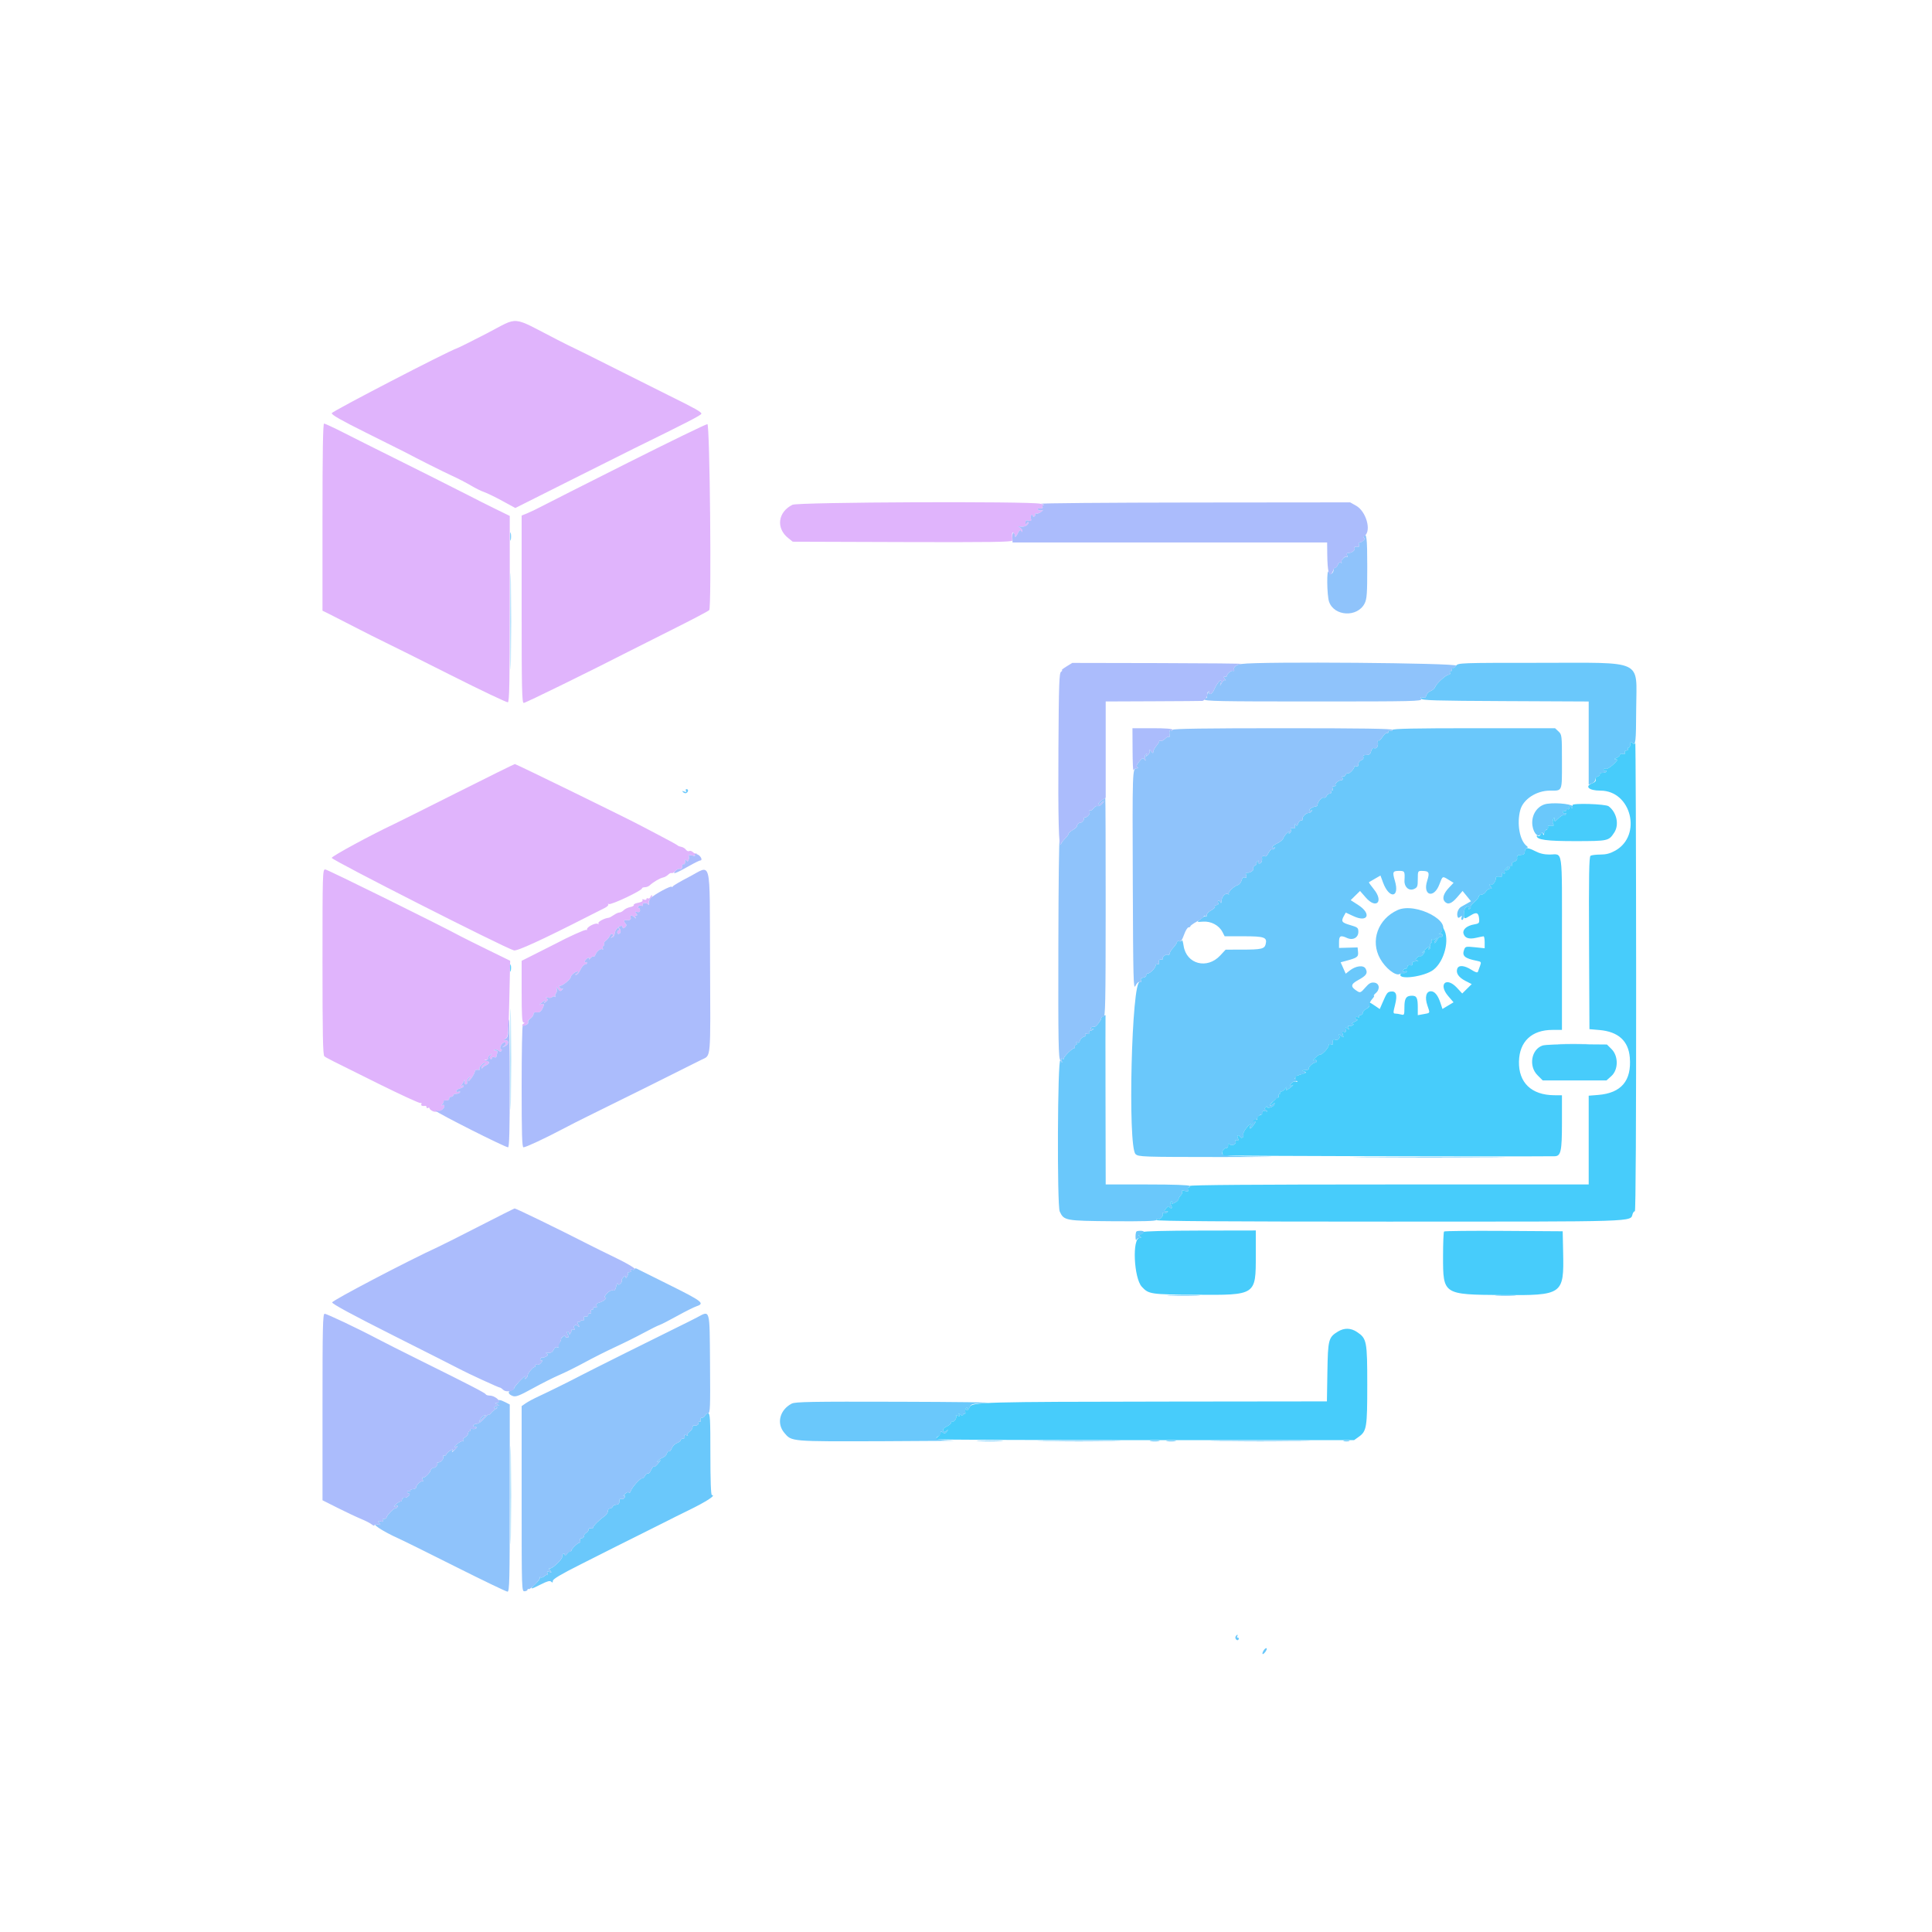 <svg id="svg" version="1.1" xmlns="http://www.w3.org/2000/svg" xmlns:xlink="http://www.w3.org/1999/xlink" width="400" height="400" viewBox="0, 0, 400,400"><g id="svgg"><path id="path0" d="M105.622 111.077 C 105.622 111.838,105.682 112.150,105.756 111.769 C 105.829 111.388,105.829 110.765,105.756 110.385 C 105.682 110.004,105.622 110.315,105.622 111.077 M105.682 128.615 C 105.682 137.500,105.721 141.135,105.769 136.692 C 105.817 132.250,105.817 124.981,105.769 120.538 C 105.721 116.096,105.682 119.731,105.682 128.615 M301.451 137.844 C 301.215 138.182,300.930 138.366,300.819 138.254 C 300.707 138.143,300.615 138.290,300.615 138.582 C 300.615 138.874,300.479 139.029,300.311 138.925 C 300.137 138.817,300.085 138.941,300.190 139.215 C 300.303 139.509,300.205 139.692,299.935 139.692 C 299.386 139.692,297.385 141.506,297.129 142.235 C 297.025 142.534,296.608 142.904,296.204 143.058 C 295.800 143.212,295.393 143.626,295.301 143.978 C 295.182 144.433,294.981 144.559,294.602 144.414 C 294.227 144.270,294.113 144.338,294.214 144.643 C 294.336 145.008,297.097 145.090,311.641 145.156 L 328.923 145.236 328.923 153.839 L 328.923 162.442 329.615 162.178 C 329.996 162.033,330.289 161.696,330.267 161.428 C 330.244 161.161,330.488 160.858,330.809 160.756 C 331.131 160.655,331.314 160.443,331.217 160.286 C 331.120 160.128,331.395 160.000,331.828 160.000 C 332.261 160.000,332.615 159.853,332.615 159.674 C 332.615 159.495,332.477 159.434,332.308 159.538 C 332.138 159.643,332.000 159.567,332.000 159.370 C 332.000 159.173,332.197 159.087,332.438 159.179 C 332.685 159.274,333.367 158.885,333.999 158.289 C 334.881 157.457,335.001 157.227,334.560 157.211 C 334.105 157.195,334.129 157.140,334.692 156.913 C 335.073 156.760,335.385 156.476,335.385 156.282 C 335.385 156.084,335.646 155.997,335.977 156.083 C 336.393 156.192,336.520 156.111,336.406 155.811 C 336.306 155.553,336.444 155.385,336.754 155.385 C 337.036 155.385,337.182 155.246,337.077 155.077 C 336.972 154.908,337.033 154.769,337.213 154.769 C 337.392 154.769,337.538 154.475,337.538 154.116 C 337.538 153.595,337.624 153.534,337.964 153.816 C 338.652 154.387,338.721 153.765,338.757 146.655 C 338.809 136.356,340.664 137.231,318.769 137.231 C 302.248 137.231,301.872 137.244,301.451 137.844 M288.308 151.110 C 288.308 151.297,288.102 151.371,287.850 151.275 C 287.585 151.173,287.423 151.257,287.465 151.473 C 287.506 151.678,287.364 151.811,287.150 151.768 C 286.936 151.725,286.509 152.105,286.200 152.613 C 285.891 153.121,285.533 153.433,285.405 153.307 C 285.276 153.180,285.215 153.354,285.270 153.692 C 285.400 154.496,285.012 155.092,284.490 154.891 C 284.233 154.793,284.001 155.031,283.878 155.520 C 283.730 156.111,283.482 156.308,282.884 156.308 C 282.315 156.308,282.137 156.435,282.259 156.753 C 282.363 157.023,282.193 157.274,281.830 157.390 C 281.494 157.496,281.231 157.856,281.231 158.208 C 281.231 158.675,281.095 158.783,280.702 158.632 C 280.411 158.520,280.261 158.517,280.369 158.625 C 280.638 158.895,279.357 160.327,279.028 160.124 C 278.883 160.034,278.682 160.177,278.581 160.440 C 278.480 160.704,278.250 160.828,278.069 160.717 C 277.864 160.590,277.815 160.705,277.938 161.026 C 278.069 161.367,277.976 161.538,277.661 161.538 C 277.095 161.538,276.257 162.308,276.527 162.579 C 276.632 162.684,276.492 162.769,276.215 162.769 C 275.872 162.769,275.774 162.932,275.908 163.281 C 276.039 163.623,275.986 163.720,275.748 163.573 C 275.515 163.429,275.455 163.518,275.575 163.830 C 275.690 164.131,275.587 164.308,275.297 164.308 C 275.043 164.308,274.750 164.530,274.646 164.801 C 274.542 165.073,274.275 165.225,274.052 165.140 C 273.662 164.990,272.803 165.987,272.780 166.615 C 272.774 166.785,272.631 166.935,272.462 166.950 C 271.866 167.001,271.077 167.454,271.077 167.743 C 271.077 167.904,271.237 167.938,271.432 167.817 C 271.652 167.681,271.704 167.732,271.568 167.952 C 271.447 168.148,271.159 168.308,270.927 168.308 C 270.363 168.308,269.488 169.208,269.708 169.563 C 269.804 169.719,269.676 169.846,269.424 169.846 C 269.171 169.846,268.871 170.141,268.756 170.502 C 268.589 171.029,268.489 171.074,268.247 170.733 C 268.022 170.414,267.982 170.471,268.088 170.961 C 268.201 171.480,268.110 171.583,267.649 171.462 C 267.224 171.351,267.116 171.436,267.247 171.778 C 267.346 172.035,267.257 172.350,267.050 172.478 C 266.789 172.640,266.752 172.579,266.928 172.278 C 267.068 172.041,266.886 172.107,266.522 172.425 C 266.159 172.744,265.784 173.250,265.689 173.549 C 265.594 173.849,265.036 174.322,264.450 174.600 C 263.864 174.878,263.385 175.246,263.385 175.417 C 263.385 175.588,263.544 175.630,263.740 175.509 C 263.962 175.372,264.011 175.425,263.872 175.650 C 263.750 175.848,263.527 175.934,263.378 175.842 C 263.228 175.750,262.904 176.059,262.658 176.529 C 262.412 177.000,262.128 177.350,262.028 177.308 C 261.659 177.151,261.232 177.238,261.267 177.462 C 261.386 178.216,261.168 178.769,260.751 178.769 C 260.467 178.769,260.361 178.624,260.491 178.414 C 260.628 178.192,260.575 178.142,260.350 178.281 C 260.152 178.404,260.061 178.618,260.147 178.758 C 260.233 178.898,260.083 179.097,259.812 179.201 C 259.542 179.305,259.397 179.589,259.491 179.833 C 259.652 180.253,258.657 180.832,258.054 180.669 C 257.914 180.631,257.888 180.879,257.997 181.221 C 258.147 181.694,258.082 181.799,257.725 181.662 C 257.403 181.539,257.195 181.728,257.059 182.269 C 256.951 182.701,256.576 183.146,256.226 183.257 C 255.393 183.521,254.132 184.792,254.403 185.094 C 254.520 185.223,254.441 185.229,254.228 185.107 C 253.708 184.807,252.929 185.633,252.899 186.516 C 252.885 186.909,252.805 187.058,252.719 186.846 C 252.634 186.635,252.442 186.462,252.292 186.462 C 252.142 186.462,252.099 186.669,252.196 186.923 C 252.310 187.220,252.190 187.385,251.861 187.385 C 251.579 187.385,251.430 187.517,251.530 187.679 C 251.630 187.841,251.293 188.191,250.779 188.456 C 250.266 188.722,249.846 189.166,249.846 189.444 C 249.846 189.722,249.762 189.865,249.660 189.762 C 249.557 189.659,249.315 189.710,249.121 189.875 C 248.928 190.040,248.523 190.345,248.221 190.552 C 247.759 190.870,247.890 190.912,249.059 190.819 C 250.712 190.687,252.376 191.568,253.092 192.953 L 253.554 193.846 257.509 193.846 C 261.810 193.846,262.398 194.061,262.038 195.498 C 261.797 196.459,261.143 196.606,257.107 196.611 L 253.752 196.615 252.645 197.812 C 249.926 200.751,245.631 199.624,245.055 195.819 C 244.929 194.988,244.769 194.473,244.701 194.675 C 244.632 194.877,244.377 194.966,244.134 194.873 C 243.891 194.780,243.692 194.850,243.692 195.028 C 243.692 195.207,243.346 195.726,242.923 196.183 C 242.500 196.639,242.154 197.209,242.154 197.448 C 242.154 197.687,242.009 197.793,241.833 197.684 C 241.457 197.452,240.553 198.112,240.769 198.462 C 240.850 198.593,240.676 198.681,240.381 198.658 C 240.017 198.629,239.878 198.800,239.946 199.196 C 240.020 199.623,239.914 199.725,239.546 199.584 C 239.235 199.464,239.121 199.515,239.247 199.719 C 239.487 200.108,238.223 201.538,237.639 201.538 C 237.414 201.538,237.265 201.708,237.308 201.916 C 237.350 202.123,237.081 202.340,236.709 202.396 C 236.240 202.468,236.091 202.647,236.220 202.984 C 236.343 203.305,236.265 203.422,235.987 203.329 C 234.298 202.766,233.443 237.444,235.109 238.952 C 235.729 239.513,236.477 239.539,252.570 239.550 C 261.818 239.557,265.812 239.520,261.447 239.468 C 256.410 239.409,253.576 239.265,253.693 239.075 C 253.795 238.910,253.675 238.854,253.424 238.950 C 253.132 239.062,252.995 238.955,253.040 238.648 C 253.126 238.062,253.473 237.695,253.949 237.685 C 254.146 237.681,254.288 237.434,254.263 237.136 C 254.228 236.706,254.307 236.667,254.648 236.950 C 255.159 237.374,256.125 236.758,255.792 236.221 C 255.667 236.017,255.786 235.970,256.110 236.095 C 256.547 236.262,256.578 236.197,256.304 235.685 C 255.969 235.060,256.400 234.788,256.772 235.390 C 257.048 235.835,257.613 235.407,257.418 234.900 C 257.232 234.415,258.645 232.603,259.181 232.640 C 259.424 232.656,259.415 232.714,259.154 232.819 C 258.942 232.905,258.769 233.189,258.769 233.452 C 258.769 234.061,259.858 232.720,260.294 231.575 C 260.462 231.132,260.826 230.769,261.102 230.769 C 261.404 230.769,261.539 230.599,261.441 230.343 C 261.323 230.037,261.466 229.957,261.946 230.062 C 262.481 230.178,262.523 230.143,262.156 229.886 C 261.766 229.612,261.761 229.505,262.125 229.167 C 262.360 228.948,262.466 228.922,262.362 229.109 C 262.239 229.331,262.431 229.400,262.912 229.308 C 263.318 229.231,263.733 228.954,263.833 228.694 C 263.984 228.298,263.936 228.286,263.538 228.616 C 262.774 229.250,262.704 228.783,263.464 228.122 C 263.843 227.792,264.292 227.457,264.462 227.377 C 264.631 227.296,264.750 227.058,264.726 226.846 C 264.703 226.635,264.815 226.462,264.975 226.462 C 265.136 226.462,265.168 226.302,265.048 226.106 C 264.916 225.894,264.963 225.834,265.162 225.958 C 265.346 226.071,265.731 225.850,266.017 225.467 C 266.366 224.999,266.477 224.947,266.355 225.309 C 266.184 225.813,266.221 225.816,266.932 225.350 C 267.643 224.884,268.056 224.354,267.385 224.769 C 266.949 225.038,267.002 224.646,267.464 224.184 C 267.677 223.971,268.000 223.846,268.182 223.907 C 268.364 223.968,268.513 223.812,268.513 223.561 C 268.513 223.309,268.363 223.187,268.179 223.289 C 267.996 223.391,268.026 223.282,268.246 223.045 C 268.466 222.809,268.743 222.597,268.862 222.574 C 270.143 222.328,270.564 222.043,269.984 221.816 C 269.482 221.620,269.525 221.578,270.249 221.560 C 270.724 221.548,271.043 221.425,270.957 221.286 C 270.782 221.003,271.838 220.000,272.311 220.000 C 272.479 220.000,272.615 219.847,272.615 219.659 C 272.615 219.464,272.390 219.405,272.088 219.521 C 271.740 219.655,271.818 219.476,272.319 218.995 C 272.736 218.594,273.163 218.308,273.269 218.358 C 273.595 218.514,275.077 216.980,275.077 216.486 C 275.077 216.192,275.252 216.087,275.551 216.201 C 275.812 216.301,276.003 216.262,275.976 216.115 C 275.865 215.505,276.018 215.052,276.280 215.214 C 276.796 215.533,277.508 215.048,277.308 214.513 C 277.135 214.052,277.172 214.046,277.679 214.459 C 278.202 214.885,278.226 214.866,278.009 214.182 C 277.821 213.591,277.869 213.481,278.251 213.628 C 278.603 213.763,278.696 213.648,278.607 213.186 C 278.506 212.664,278.562 212.623,278.943 212.939 C 279.323 213.255,279.363 213.226,279.186 212.762 C 279.059 212.433,279.094 212.282,279.270 212.391 C 279.434 212.492,279.769 212.448,280.015 212.292 C 280.402 212.047,280.400 212.007,280.000 211.991 C 279.746 211.981,279.954 211.782,280.462 211.550 C 280.969 211.317,281.212 211.116,281.000 211.102 C 280.788 211.088,280.615 210.924,280.615 210.736 C 280.615 210.549,280.830 210.478,281.093 210.579 C 281.367 210.684,281.490 210.632,281.382 210.458 C 281.279 210.291,281.410 210.154,281.674 210.154 C 281.938 210.154,282.154 209.943,282.154 209.686 C 282.154 209.428,282.485 209.066,282.891 208.882 C 283.309 208.691,283.591 208.328,283.544 208.042 C 283.497 207.765,283.744 207.227,284.091 206.846 C 284.438 206.465,284.608 206.154,284.468 206.154 C 284.328 206.154,284.494 205.910,284.838 205.613 C 285.784 204.792,285.601 203.563,284.514 203.439 C 283.827 203.360,283.435 203.580,282.655 204.482 C 281.768 205.508,281.603 205.584,281.033 205.228 C 279.552 204.303,279.594 203.784,281.220 202.899 C 282.909 201.980,283.233 201.481,282.738 200.558 C 282.314 199.764,280.709 199.947,279.457 200.932 L 278.616 201.593 278.091 200.412 L 277.565 199.231 278.552 198.968 C 280.996 198.317,281.269 198.124,281.170 197.110 L 281.077 196.154 279.154 196.207 L 277.231 196.261 277.231 195.053 C 277.231 193.735,277.539 193.579,278.909 194.203 C 280.100 194.746,281.231 194.130,281.231 192.938 C 281.231 192.087,281.103 191.980,279.538 191.525 C 277.780 191.014,277.612 190.768,278.247 189.625 L 278.627 188.942 280.246 189.692 C 283.245 191.081,284.009 189.167,281.180 187.352 L 279.645 186.367 280.614 185.414 L 281.582 184.462 282.773 185.827 C 284.946 188.321,286.531 186.659,284.427 184.092 C 283.816 183.346,283.366 182.699,283.427 182.654 C 283.488 182.609,284.050 182.280,284.675 181.922 L 285.811 181.272 286.343 182.713 C 287.630 186.198,289.837 185.908,288.805 182.390 C 288.251 180.501,288.335 180.308,289.710 180.308 C 290.832 180.308,290.883 180.404,290.782 182.321 C 290.712 183.652,291.722 184.533,292.770 184.055 C 293.454 183.744,293.538 183.519,293.538 182.007 C 293.538 180.357,293.563 180.308,294.385 180.312 C 295.883 180.321,296.041 180.618,295.478 182.380 C 294.513 185.396,296.848 186.116,297.989 183.154 C 298.703 181.300,298.608 181.349,299.936 182.158 L 300.948 182.776 300.006 183.772 C 298.891 184.951,298.555 185.986,299.080 186.619 C 299.723 187.393,300.518 187.134,301.689 185.769 L 302.810 184.462 303.680 185.526 L 304.551 186.591 303.891 186.975 C 303.528 187.187,302.932 187.520,302.567 187.716 C 301.907 188.071,301.532 189.058,301.777 189.794 C 301.877 190.092,302.005 190.097,302.345 189.815 C 302.700 189.521,302.746 189.548,302.590 189.956 C 302.482 190.237,302.547 190.462,302.736 190.462 C 302.924 190.462,303.077 190.057,303.077 189.564 C 303.077 188.343,303.362 187.692,303.897 187.692 C 304.157 187.692,304.252 187.841,304.124 188.048 C 303.987 188.269,304.040 188.319,304.265 188.180 C 304.463 188.058,304.562 187.855,304.485 187.730 C 304.407 187.604,304.751 187.165,305.249 186.754 C 305.747 186.343,306.154 185.832,306.154 185.619 C 306.154 185.405,306.397 185.231,306.695 185.231 C 306.993 185.231,307.410 184.954,307.621 184.615 C 307.832 184.277,308.229 184.000,308.502 184.000 C 308.930 184.000,308.940 183.928,308.576 183.479 C 308.344 183.193,308.311 183.053,308.504 183.168 C 308.918 183.417,309.681 182.588,309.688 181.881 C 309.691 181.535,309.915 181.416,310.428 181.488 C 310.985 181.567,311.119 181.477,310.982 181.119 C 310.857 180.793,310.940 180.700,311.250 180.819 C 311.552 180.935,311.643 180.845,311.528 180.545 C 311.434 180.300,311.605 179.903,311.909 179.665 C 312.414 179.268,312.425 179.277,312.033 179.776 C 311.658 180.255,311.668 180.298,312.110 180.128 C 312.388 180.021,312.615 179.733,312.615 179.487 C 312.615 179.242,312.752 179.125,312.920 179.229 C 313.088 179.333,313.149 179.221,313.056 178.979 C 312.952 178.709,313.137 178.477,313.540 178.372 C 313.956 178.263,314.157 178.001,314.096 177.646 C 314.043 177.341,314.173 177.070,314.385 177.045 C 314.596 177.020,314.977 176.983,315.231 176.962 C 315.485 176.940,315.692 176.658,315.692 176.333 C 315.692 176.009,315.865 175.673,316.077 175.588 C 316.356 175.474,316.367 175.362,316.116 175.177 C 314.635 174.089,313.988 170.487,314.768 167.679 C 315.383 165.463,318.102 163.692,320.888 163.692 C 323.525 163.692,323.385 164.030,323.385 157.713 C 323.385 152.251,323.366 152.090,322.672 151.438 L 321.960 150.769 305.134 150.769 C 293.037 150.769,288.308 150.865,288.308 151.110 M142.032 163.745 C 142.188 163.996,142.077 164.037,141.666 163.880 C 141.217 163.709,141.162 163.741,141.435 164.016 C 141.632 164.215,141.943 164.284,142.127 164.170 C 142.555 163.906,142.561 163.385,142.136 163.385 C 141.956 163.385,141.910 163.547,142.032 163.745 M320.330 166.413 C 318.549 166.665,317.231 168.316,317.231 170.297 C 317.231 172.127,318.322 173.612,319.000 172.705 C 319.305 172.296,319.389 172.282,319.404 172.633 C 319.415 172.877,319.549 172.765,319.702 172.385 C 319.855 172.004,320.138 171.692,320.331 171.692 C 320.523 171.692,320.609 171.505,320.521 171.276 C 320.409 170.984,320.588 170.885,321.121 170.943 C 321.664 171.003,321.798 170.924,321.593 170.667 C 321.436 170.469,321.418 170.031,321.555 169.692 C 321.787 169.116,321.804 169.114,321.825 169.657 C 321.844 170.173,321.936 170.147,322.653 169.431 C 323.096 168.988,323.571 168.694,323.708 168.779 C 323.845 168.864,324.058 168.771,324.180 168.573 C 324.311 168.361,324.270 168.295,324.080 168.412 C 323.902 168.522,323.680 168.412,323.586 168.168 C 323.473 167.872,323.564 167.781,323.862 167.895 C 324.107 167.989,324.308 167.904,324.308 167.707 C 324.308 167.510,324.446 167.434,324.615 167.538 C 324.785 167.643,324.925 167.478,324.928 167.172 C 324.931 166.742,324.993 166.711,325.197 167.033 C 325.383 167.326,325.525 167.348,325.673 167.108 C 326.014 166.557,322.524 166.103,320.330 166.413 M289.361 188.420 C 285.281 190.266,283.662 194.786,285.750 198.500 C 286.834 200.429,288.882 202.061,289.746 201.686 C 290.055 201.551,290.470 201.467,290.669 201.498 C 290.868 201.529,291.117 201.414,291.224 201.242 C 291.340 201.053,291.211 201.009,290.897 201.129 C 290.532 201.270,290.424 201.200,290.535 200.895 C 290.621 200.657,290.848 200.496,291.038 200.538 C 291.229 200.581,291.385 200.416,291.385 200.172 C 291.385 199.898,291.614 199.772,291.982 199.843 C 292.400 199.923,292.529 199.825,292.411 199.517 C 292.290 199.203,292.493 199.067,293.121 199.041 C 293.640 199.020,293.780 198.948,293.462 198.865 C 292.985 198.740,292.976 198.672,293.383 198.266 C 293.635 198.013,293.953 197.876,294.090 197.960 C 294.227 198.045,294.527 197.811,294.757 197.442 C 295.152 196.808,295.142 196.794,294.588 197.208 C 294.265 197.450,294.375 197.277,294.833 196.824 C 295.692 195.974,296.203 195.730,295.817 196.355 C 295.684 196.570,295.732 196.627,295.939 196.499 C 296.127 196.383,296.208 196.099,296.119 195.867 C 296.031 195.636,296.108 195.354,296.292 195.241 C 296.475 195.127,296.532 194.871,296.417 194.671 C 296.303 194.471,296.322 194.410,296.461 194.536 C 296.599 194.661,296.933 194.592,297.202 194.382 C 297.637 194.043,297.644 194.061,297.264 194.546 C 297.028 194.846,296.901 195.157,296.981 195.238 C 297.062 195.318,297.315 195.033,297.544 194.604 C 297.774 194.175,298.120 193.886,298.314 193.960 C 298.508 194.034,298.667 193.895,298.667 193.650 C 298.667 193.378,298.477 193.270,298.179 193.372 C 297.784 193.508,297.791 193.463,298.220 193.129 C 301.045 190.926,293.126 186.717,289.361 188.420 M105.682 219.231 C 105.682 228.538,105.721 232.391,105.769 227.791 C 105.817 223.191,105.817 215.576,105.769 210.868 C 105.721 206.160,105.682 209.923,105.682 219.231 M228.385 210.358 C 228.173 210.443,228.000 210.653,228.000 210.823 C 228.000 211.187,227.028 212.477,226.692 212.559 C 226.565 212.590,226.323 212.615,226.154 212.615 C 225.985 212.615,225.846 212.762,225.846 212.941 C 225.846 213.120,226.019 213.167,226.231 213.046 C 226.454 212.917,226.508 212.942,226.359 213.105 C 226.218 213.259,225.941 213.391,225.744 213.399 C 225.546 213.406,225.425 213.596,225.474 213.821 C 225.531 214.082,225.386 214.161,225.074 214.041 C 224.773 213.926,224.661 213.979,224.784 214.178 C 224.895 214.357,224.707 214.576,224.367 214.665 C 224.027 214.753,223.676 215.104,223.588 215.444 C 223.486 215.834,223.288 215.976,223.050 215.830 C 222.810 215.681,222.753 215.725,222.894 215.952 C 223.014 216.148,222.967 216.308,222.787 216.308 C 222.608 216.308,222.496 216.474,222.538 216.678 C 222.581 216.882,222.477 217.057,222.308 217.068 C 221.881 217.093,220.146 218.866,220.243 219.177 C 220.287 219.316,220.158 219.328,219.955 219.203 C 219.698 219.044,219.650 219.152,219.795 219.565 C 219.995 220.136,219.987 220.136,219.539 219.557 C 218.957 218.805,218.826 249.585,219.406 250.832 C 220.280 252.712,220.556 252.763,230.385 252.841 C 236.468 252.889,239.385 252.809,239.385 252.592 C 239.385 252.416,239.512 252.350,239.668 252.446 C 240.063 252.691,240.973 251.715,240.725 251.312 C 240.612 251.131,240.652 251.063,240.813 251.163 C 240.974 251.263,241.307 251.217,241.553 251.061 C 241.924 250.826,241.909 250.778,241.465 250.774 C 240.957 250.769,240.956 250.737,241.462 250.147 C 241.755 249.804,242.042 249.666,242.100 249.839 C 242.158 250.012,242.337 250.154,242.498 250.154 C 242.674 250.154,242.664 249.916,242.472 249.557 C 242.243 249.131,242.254 248.898,242.508 248.740 C 242.729 248.604,242.781 248.655,242.645 248.876 C 242.373 249.316,242.628 249.328,243.405 248.912 C 243.732 248.737,244.000 248.450,244.000 248.275 C 244.000 248.100,244.209 247.747,244.464 247.492 C 244.720 247.236,244.838 246.880,244.726 246.700 C 244.592 246.482,244.795 246.440,245.331 246.574 C 245.972 246.735,246.101 246.681,245.959 246.311 C 245.861 246.056,245.942 245.846,246.139 245.846 C 246.336 245.846,246.412 245.708,246.308 245.538 C 246.188 245.345,242.920 245.231,237.520 245.231 L 228.923 245.231 228.887 227.923 C 228.867 218.404,228.867 210.512,228.887 210.385 C 228.907 210.258,228.888 210.165,228.846 210.178 C 228.804 210.191,228.596 210.272,228.385 210.358 M323.169 216.229 C 324.658 216.286,327.012 216.286,328.400 216.229 C 329.788 216.172,328.569 216.126,325.692 216.126 C 322.815 216.126,321.680 216.173,323.169 216.229 M283.177 239.615 C 290.255 239.661,301.747 239.661,308.715 239.615 C 315.683 239.569,309.892 239.531,295.846 239.531 C 281.800 239.532,276.099 239.569,283.177 239.615 M235.283 254.973 C 235.170 255.087,235.088 255.606,235.101 256.128 C 235.115 256.650,235.195 256.904,235.281 256.692 C 235.366 256.481,235.667 256.306,235.949 256.303 C 236.392 256.299,236.399 256.258,236.000 256.000 C 235.746 255.836,235.685 255.700,235.864 255.697 C 236.801 255.683,237.267 254.903,236.379 254.835 C 235.890 254.798,235.396 254.860,235.283 254.973 M242.215 268.229 C 243.687 268.285,246.180 268.285,247.754 268.229 C 249.328 268.174,248.123 268.127,245.077 268.127 C 242.031 268.127,240.743 268.173,242.215 268.229 M309.923 268.227 C 310.896 268.288,312.488 268.288,313.462 268.227 C 314.435 268.166,313.638 268.116,311.692 268.116 C 309.746 268.116,308.950 268.166,309.923 268.227 M163.915 290.603 C 161.443 291.893,160.728 294.682,162.370 296.634 C 163.928 298.484,163.504 298.448,182.814 298.386 C 192.520 298.355,198.973 298.286,197.154 298.232 C 193.900 298.135,193.237 297.886,194.470 297.226 C 194.837 297.030,195.003 296.740,194.873 296.523 C 194.716 296.262,194.791 296.267,195.131 296.542 C 195.526 296.862,195.686 296.835,196.036 296.388 C 196.416 295.905,196.407 295.888,195.959 296.239 C 195.546 296.561,195.426 296.551,195.283 296.180 C 195.170 295.885,195.425 295.590,196.017 295.328 C 196.515 295.107,196.923 294.745,196.923 294.522 C 196.923 294.300,197.055 294.199,197.215 294.298 C 197.566 294.515,198.223 293.402,197.922 293.101 C 197.806 292.985,197.972 292.991,198.291 293.113 C 198.739 293.285,198.811 293.237,198.607 292.898 C 198.382 292.526,198.420 292.523,198.864 292.884 C 199.231 293.182,199.385 293.199,199.385 292.943 C 199.385 292.743,199.516 292.660,199.676 292.759 C 199.837 292.858,199.914 292.662,199.849 292.322 C 199.784 291.983,199.881 291.612,200.066 291.497 C 200.268 291.373,200.315 291.432,200.183 291.645 C 200.062 291.840,200.077 292.000,200.217 292.000 C 200.356 292.000,200.606 291.688,200.773 291.308 C 201.053 290.670,201.334 290.602,204.308 290.445 C 206.085 290.351,197.915 290.248,186.154 290.216 C 168.007 290.166,164.640 290.225,163.915 290.603 M145.957 293.077 C 145.860 293.331,145.573 293.538,145.319 293.538 C 145.028 293.538,144.925 293.715,145.040 294.016 C 145.146 294.290,145.094 294.413,144.920 294.306 C 144.752 294.202,144.615 294.333,144.615 294.597 C 144.615 295.029,144.256 295.215,143.615 295.113 C 143.488 295.093,143.385 295.277,143.385 295.521 C 143.385 295.765,143.109 296.158,142.771 296.395 C 142.434 296.631,142.261 296.938,142.387 297.077 C 142.512 297.215,142.380 297.245,142.093 297.142 C 141.721 297.009,141.619 297.083,141.741 297.400 C 141.847 297.676,141.723 297.846,141.418 297.846 C 141.146 297.846,140.923 297.988,140.923 298.161 C 140.923 298.335,140.574 298.609,140.148 298.771 C 139.722 298.933,139.238 299.423,139.072 299.859 C 138.906 300.295,138.647 300.576,138.497 300.484 C 138.347 300.391,138.152 300.588,138.065 300.923 C 137.977 301.257,137.560 301.663,137.137 301.823 C 136.714 301.984,136.258 302.298,136.125 302.519 C 135.961 302.792,136.074 302.773,136.473 302.462 C 136.882 302.143,136.828 302.295,136.302 302.953 C 135.882 303.477,135.465 303.796,135.376 303.661 C 135.287 303.526,135.032 303.825,134.811 304.325 C 134.590 304.825,134.289 305.160,134.143 305.070 C 133.997 304.980,133.727 305.185,133.545 305.527 C 133.362 305.868,133.091 306.114,132.942 306.074 C 132.584 305.976,130.831 307.935,130.587 308.706 C 130.481 309.039,130.306 309.176,130.197 309.009 C 130.082 308.831,129.744 308.962,129.385 309.323 C 129.046 309.663,128.941 309.843,129.150 309.724 C 129.410 309.576,129.471 309.665,129.341 310.002 C 129.237 310.274,128.962 310.424,128.730 310.335 C 128.498 310.246,128.290 310.307,128.269 310.471 C 128.248 310.635,128.213 310.942,128.192 311.154 C 128.170 311.365,127.887 311.539,127.563 311.540 C 127.239 311.540,126.916 311.714,126.846 311.924 C 126.775 312.135,126.522 312.308,126.282 312.308 C 126.042 312.308,125.846 312.569,125.846 312.888 C 125.846 313.207,125.509 313.689,125.097 313.959 C 124.100 314.612,122.769 315.957,122.769 316.312 C 122.769 316.468,122.562 316.516,122.308 316.419 C 122.024 316.310,121.846 316.420,121.846 316.703 C 121.846 316.957,121.638 317.245,121.385 317.342 C 121.131 317.439,120.923 317.731,120.923 317.990 C 120.923 318.250,120.701 318.462,120.429 318.462 C 120.116 318.462,119.999 318.631,120.111 318.923 C 120.209 319.177,120.154 319.385,119.990 319.385 C 119.640 319.385,118.308 320.664,118.308 321.000 C 118.308 321.127,118.210 321.196,118.090 321.154 C 117.971 321.112,117.663 321.354,117.408 321.692 C 117.127 322.064,116.939 322.148,116.933 321.905 C 116.927 321.683,116.777 321.592,116.599 321.702 C 116.421 321.812,116.327 322.058,116.390 322.248 C 116.560 322.758,114.186 324.978,113.750 324.717 C 113.549 324.596,113.592 324.757,113.846 325.075 C 114.268 325.604,114.258 325.635,113.735 325.439 C 113.280 325.268,113.204 325.333,113.367 325.756 C 113.479 326.049,113.478 326.196,113.364 326.082 C 113.251 325.968,112.955 326.078,112.708 326.325 C 112.460 326.573,112.096 326.682,111.898 326.569 C 111.700 326.456,111.640 326.475,111.764 326.612 C 111.888 326.749,111.497 327.325,110.896 327.892 C 109.556 329.155,109.733 329.177,112.001 328.024 C 113.310 327.359,113.861 327.215,114.116 327.470 C 114.372 327.725,114.462 327.680,114.462 327.296 C 114.462 326.931,116.169 325.920,120.231 323.879 C 123.404 322.286,126.692 320.627,127.538 320.194 C 128.385 319.761,130.877 318.516,133.077 317.428 C 135.277 316.340,137.631 315.160,138.308 314.806 C 138.985 314.452,140.806 313.547,142.354 312.795 C 146.232 310.912,148.354 309.538,147.385 309.538 C 147.187 309.538,147.077 306.513,147.077 301.077 C 147.077 293.684,147.017 292.615,146.606 292.615 C 146.347 292.615,146.055 292.823,145.957 293.077 M105.682 309.538 C 105.682 318.592,105.721 322.296,105.769 317.769 C 105.817 313.242,105.817 305.835,105.769 301.308 C 105.721 296.781,105.682 300.485,105.682 309.538 M202.692 298.382 C 203.919 298.441,205.927 298.441,207.154 298.382 C 208.381 298.324,207.377 298.276,204.923 298.276 C 202.469 298.276,201.465 298.324,202.692 298.382 M216.385 298.384 C 220.235 298.433,226.535 298.433,230.385 298.384 C 234.235 298.335,231.085 298.296,223.385 298.296 C 215.685 298.296,212.535 298.335,216.385 298.384 M238.231 298.374 C 238.696 298.445,239.458 298.445,239.923 298.374 C 240.388 298.304,240.008 298.246,239.077 298.246 C 238.146 298.246,237.765 298.304,238.231 298.374 M241.615 298.374 C 242.081 298.445,242.842 298.445,243.308 298.374 C 243.773 298.304,243.392 298.246,242.462 298.246 C 241.531 298.246,241.150 298.304,241.615 298.374 M252.538 298.384 C 257.150 298.432,264.696 298.432,269.308 298.384 C 273.919 298.337,270.146 298.297,260.923 298.297 C 251.700 298.297,247.927 298.337,252.538 298.384 M278.231 298.366 C 278.527 298.443,279.012 298.443,279.308 298.366 C 279.604 298.289,279.362 298.225,278.769 298.225 C 278.177 298.225,277.935 298.289,278.231 298.366 M255.830 338.796 C 255.716 338.980,255.761 339.269,255.931 339.438 C 256.136 339.643,256.307 339.634,256.445 339.411 C 256.559 339.227,256.497 339.077,256.308 339.077 C 256.118 339.077,256.049 338.938,256.154 338.769 C 256.258 338.600,256.275 338.462,256.190 338.462 C 256.106 338.462,255.943 338.612,255.830 338.796 M261.538 341.846 C 261.357 342.185,261.319 342.462,261.454 342.462 C 261.588 342.462,261.871 342.185,262.082 341.846 C 262.295 341.505,262.333 341.231,262.167 341.231 C 262.003 341.231,261.720 341.508,261.538 341.846 " stroke="none" fill="#6ac8fb" fill-rule="evenodd"></path><path id="path1" d="M337.538 154.116 C 337.538 154.475,337.392 154.769,337.213 154.769 C 337.033 154.769,336.972 154.908,337.077 155.077 C 337.182 155.246,337.036 155.385,336.754 155.385 C 336.444 155.385,336.306 155.553,336.406 155.811 C 336.520 156.111,336.393 156.192,335.977 156.083 C 335.646 155.997,335.385 156.084,335.385 156.282 C 335.385 156.476,335.073 156.760,334.692 156.913 C 334.129 157.140,334.105 157.195,334.560 157.211 C 335.001 157.227,334.881 157.457,333.999 158.289 C 333.367 158.885,332.685 159.274,332.438 159.179 C 332.197 159.087,332.000 159.173,332.000 159.370 C 332.000 159.567,332.138 159.643,332.308 159.538 C 332.477 159.434,332.615 159.495,332.615 159.674 C 332.615 159.853,332.261 160.000,331.828 160.000 C 331.395 160.000,331.120 160.128,331.217 160.286 C 331.314 160.443,331.122 160.657,330.789 160.763 C 330.426 160.878,330.253 161.131,330.355 161.396 C 330.462 161.677,330.233 161.948,329.724 162.142 C 327.983 162.804,328.922 163.692,331.361 163.692 C 337.742 163.692,340.036 172.960,334.435 176.109 C 333.375 176.704,332.544 176.924,331.339 176.928 C 330.433 176.930,329.518 177.043,329.305 177.178 C 329.000 177.372,328.935 181.193,328.997 195.250 L 329.077 213.077 331.139 213.254 C 335.035 213.589,337.149 215.498,337.433 218.936 C 337.831 223.756,335.670 226.312,330.870 226.697 L 328.923 226.853 328.923 236.042 L 328.923 245.231 287.520 245.231 C 259.997 245.231,246.181 245.334,246.308 245.538 C 246.412 245.708,246.336 245.846,246.139 245.846 C 245.942 245.846,245.861 246.056,245.959 246.311 C 246.101 246.681,245.972 246.735,245.331 246.574 C 244.795 246.440,244.592 246.482,244.726 246.700 C 244.838 246.880,244.720 247.236,244.464 247.492 C 244.209 247.747,244.000 248.100,244.000 248.275 C 244.000 248.450,243.732 248.737,243.405 248.912 C 242.628 249.328,242.373 249.316,242.645 248.876 C 242.781 248.655,242.729 248.604,242.508 248.740 C 242.254 248.898,242.243 249.131,242.472 249.557 C 242.664 249.916,242.674 250.154,242.498 250.154 C 242.337 250.154,242.158 250.012,242.100 249.839 C 242.042 249.666,241.755 249.804,241.462 250.147 C 240.956 250.737,240.957 250.769,241.465 250.774 C 241.909 250.778,241.924 250.826,241.553 251.061 C 241.307 251.217,240.974 251.263,240.813 251.163 C 240.652 251.063,240.612 251.131,240.725 251.312 C 240.973 251.715,240.063 252.691,239.668 252.446 C 239.512 252.350,239.385 252.418,239.385 252.597 C 239.385 252.825,253.849 252.923,287.528 252.923 C 339.829 252.923,337.488 252.997,338.018 251.329 C 338.115 251.021,338.324 250.769,338.482 250.769 C 338.659 250.769,338.760 232.005,338.745 202.077 C 338.732 175.296,338.649 153.563,338.561 153.782 C 338.439 154.087,338.302 154.096,337.970 153.821 C 337.623 153.533,337.538 153.591,337.538 154.116 M325.575 166.692 C 325.671 167.300,325.499 167.492,325.231 167.077 C 324.978 166.686,324.932 166.700,324.928 167.172 C 324.925 167.478,324.785 167.643,324.615 167.538 C 324.446 167.434,324.308 167.510,324.308 167.707 C 324.308 167.904,324.107 167.989,323.862 167.895 C 323.564 167.781,323.473 167.872,323.586 168.168 C 323.680 168.412,323.902 168.522,324.080 168.412 C 324.270 168.295,324.311 168.361,324.180 168.573 C 324.058 168.771,323.845 168.864,323.708 168.779 C 323.571 168.694,323.096 168.988,322.653 169.431 C 321.936 170.147,321.844 170.173,321.825 169.657 C 321.804 169.114,321.787 169.116,321.555 169.692 C 321.418 170.031,321.436 170.469,321.593 170.667 C 321.798 170.924,321.664 171.003,321.121 170.943 C 320.625 170.889,320.412 170.990,320.506 171.236 C 320.586 171.443,320.435 171.696,320.172 171.797 C 319.908 171.898,319.690 172.227,319.688 172.529 C 319.684 172.946,319.621 172.979,319.423 172.667 C 319.215 172.338,319.124 172.358,318.968 172.763 C 318.861 173.042,318.634 173.184,318.464 173.078 C 318.293 172.973,318.154 172.961,318.154 173.051 C 318.154 173.871,320.236 174.153,326.215 174.144 C 332.960 174.133,333.070 174.109,334.204 172.389 C 335.279 170.759,334.741 168.206,333.052 166.928 C 332.422 166.451,325.502 166.233,325.575 166.692 M316.077 175.615 C 315.865 175.686,315.692 176.009,315.692 176.333 C 315.692 176.658,315.485 176.940,315.231 176.962 C 314.977 176.983,314.596 177.020,314.385 177.045 C 314.173 177.070,314.043 177.341,314.096 177.646 C 314.157 178.001,313.956 178.263,313.540 178.372 C 313.137 178.477,312.952 178.709,313.056 178.979 C 313.149 179.221,313.088 179.333,312.920 179.229 C 312.752 179.125,312.615 179.242,312.615 179.487 C 312.615 179.733,312.388 180.021,312.110 180.128 C 311.668 180.298,311.658 180.255,312.033 179.776 C 312.425 179.277,312.414 179.268,311.909 179.665 C 311.605 179.903,311.434 180.300,311.528 180.545 C 311.643 180.845,311.552 180.935,311.250 180.819 C 310.940 180.700,310.857 180.793,310.982 181.119 C 311.119 181.477,310.985 181.567,310.428 181.488 C 309.915 181.416,309.691 181.535,309.688 181.881 C 309.681 182.588,308.918 183.417,308.504 183.168 C 308.311 183.053,308.344 183.193,308.576 183.479 C 308.940 183.928,308.930 184.000,308.502 184.000 C 308.229 184.000,307.832 184.277,307.621 184.615 C 307.410 184.954,306.993 185.231,306.695 185.231 C 306.397 185.231,306.154 185.405,306.154 185.619 C 306.154 185.832,305.747 186.343,305.249 186.754 C 304.751 187.165,304.407 187.604,304.485 187.730 C 304.562 187.855,304.463 188.058,304.265 188.180 C 304.040 188.319,303.987 188.269,304.124 188.048 C 304.252 187.841,304.157 187.692,303.897 187.692 C 303.384 187.692,303.077 188.336,303.077 189.410 C 303.077 190.319,303.188 190.326,304.525 189.499 C 305.723 188.759,306.143 188.960,306.243 190.322 C 306.301 191.118,306.195 191.224,305.155 191.400 C 303.713 191.644,302.782 192.445,302.995 193.258 C 303.244 194.212,304.104 194.511,305.603 194.166 C 306.329 193.998,307.027 193.858,307.154 193.854 C 307.281 193.850,307.385 194.404,307.385 195.085 L 307.385 196.325 305.390 196.120 C 303.484 195.925,303.384 195.949,303.123 196.650 C 302.654 197.913,303.254 198.432,305.754 198.925 C 306.671 199.106,306.718 199.175,306.437 199.944 C 306.271 200.398,306.073 200.946,305.997 201.162 C 305.897 201.446,305.520 201.340,304.628 200.777 C 303.131 199.832,301.963 199.763,301.696 200.604 C 301.410 201.504,302.022 202.382,303.438 203.104 L 304.701 203.749 303.720 204.720 L 302.739 205.692 301.656 204.520 C 299.449 202.131,297.715 203.748,299.832 206.221 L 300.939 207.514 299.792 208.205 L 298.646 208.897 298.215 207.602 C 297.693 206.038,297.025 205.231,296.253 205.231 C 295.264 205.231,294.952 206.473,295.521 208.148 C 296.100 209.854,296.167 209.707,294.692 209.973 L 293.538 210.182 293.538 208.654 C 293.538 206.603,293.323 206.154,292.336 206.154 C 291.121 206.154,290.769 206.694,290.769 208.559 C 290.769 210.137,290.732 210.216,290.077 210.040 C 289.696 209.938,289.158 209.853,288.881 209.850 C 288.418 209.846,288.415 209.694,288.841 208.000 C 289.358 205.950,289.070 205.118,287.905 205.293 C 287.249 205.391,287.098 205.600,286.228 207.610 L 285.664 208.911 284.542 208.149 C 283.537 207.466,283.432 207.446,283.531 207.963 C 283.604 208.339,283.384 208.657,282.898 208.878 C 282.489 209.065,282.154 209.428,282.154 209.686 C 282.154 209.943,281.938 210.154,281.674 210.154 C 281.410 210.154,281.279 210.291,281.382 210.458 C 281.490 210.632,281.367 210.684,281.093 210.579 C 280.830 210.478,280.615 210.549,280.615 210.736 C 280.615 210.924,280.788 211.088,281.000 211.102 C 281.212 211.116,280.969 211.317,280.462 211.550 C 279.954 211.782,279.746 211.981,280.000 211.991 C 280.400 212.007,280.402 212.047,280.015 212.292 C 279.769 212.448,279.434 212.492,279.270 212.391 C 279.094 212.282,279.059 212.433,279.186 212.762 C 279.363 213.226,279.323 213.255,278.943 212.939 C 278.562 212.623,278.506 212.664,278.607 213.186 C 278.696 213.648,278.603 213.763,278.251 213.628 C 277.869 213.481,277.821 213.591,278.009 214.182 C 278.226 214.866,278.202 214.885,277.679 214.459 C 277.172 214.046,277.135 214.052,277.308 214.513 C 277.508 215.048,276.796 215.533,276.280 215.214 C 276.018 215.052,275.865 215.505,275.976 216.115 C 276.003 216.262,275.812 216.301,275.551 216.201 C 275.252 216.087,275.077 216.192,275.077 216.486 C 275.077 216.980,273.595 218.514,273.269 218.358 C 273.163 218.308,272.736 218.594,272.319 218.995 C 271.818 219.476,271.740 219.655,272.088 219.521 C 272.390 219.405,272.615 219.464,272.615 219.659 C 272.615 219.847,272.479 220.000,272.311 220.000 C 271.838 220.000,270.782 221.003,270.957 221.286 C 271.043 221.425,270.724 221.548,270.249 221.560 C 269.525 221.578,269.482 221.620,269.984 221.816 C 270.601 222.058,270.557 222.089,268.923 222.579 C 268.178 222.802,267.990 223.155,268.370 223.616 C 268.704 224.021,268.694 224.075,268.310 223.948 C 268.058 223.865,267.677 223.971,267.464 224.184 C 267.002 224.646,266.949 225.038,267.385 224.769 C 268.056 224.354,267.643 224.884,266.932 225.350 C 266.221 225.816,266.184 225.813,266.355 225.309 C 266.477 224.947,266.366 224.999,266.017 225.467 C 265.731 225.850,265.346 226.071,265.162 225.958 C 264.963 225.834,264.916 225.894,265.048 226.106 C 265.168 226.302,265.136 226.462,264.975 226.462 C 264.815 226.462,264.703 226.635,264.726 226.846 C 264.750 227.058,264.700 227.236,264.615 227.243 C 264.305 227.267,262.778 228.727,262.918 228.867 C 262.997 228.946,263.276 228.833,263.538 228.616 C 263.936 228.286,263.984 228.298,263.833 228.694 C 263.733 228.954,263.318 229.231,262.912 229.308 C 262.431 229.400,262.239 229.331,262.362 229.109 C 262.466 228.922,262.360 228.948,262.125 229.167 C 261.761 229.505,261.766 229.612,262.156 229.886 C 262.523 230.143,262.481 230.178,261.946 230.062 C 261.495 229.963,261.325 230.042,261.425 230.302 C 261.507 230.515,261.289 230.763,260.940 230.854 C 260.592 230.945,260.308 231.248,260.308 231.528 C 260.308 231.807,260.179 231.957,260.021 231.859 C 259.864 231.762,259.635 231.844,259.512 232.043 C 259.373 232.268,259.423 232.320,259.645 232.183 C 260.185 231.849,260.070 232.275,259.385 233.147 C 258.960 233.687,258.769 233.781,258.769 233.452 C 258.769 233.189,258.942 232.905,259.154 232.819 C 259.415 232.714,259.424 232.656,259.181 232.640 C 258.645 232.603,257.232 234.415,257.418 234.900 C 257.613 235.407,257.048 235.835,256.772 235.390 C 256.400 234.788,255.969 235.060,256.304 235.685 C 256.578 236.197,256.547 236.262,256.110 236.095 C 255.786 235.970,255.667 236.017,255.792 236.221 C 256.125 236.758,255.159 237.374,254.648 236.950 C 254.307 236.667,254.228 236.706,254.263 237.136 C 254.288 237.434,254.146 237.681,253.949 237.685 C 253.101 237.702,252.703 238.926,253.451 239.214 C 253.772 239.337,312.479 239.485,321.876 239.387 C 323.160 239.373,323.385 238.350,323.385 232.502 L 323.385 226.769 321.769 226.756 C 317.059 226.716,314.382 224.141,314.487 219.751 C 314.587 215.627,317.134 213.231,321.420 213.231 L 323.385 213.231 323.385 195.264 C 323.385 175.014,323.655 176.923,320.790 176.923 C 319.682 176.923,318.740 176.695,317.815 176.204 C 317.071 175.809,316.288 175.544,316.077 175.615 M298.599 192.116 C 298.711 192.472,298.571 192.856,298.236 193.117 C 297.814 193.445,297.801 193.502,298.179 193.372 C 298.477 193.270,298.667 193.378,298.667 193.650 C 298.667 193.895,298.508 194.034,298.314 193.960 C 298.120 193.886,297.774 194.175,297.544 194.604 C 297.315 195.033,297.062 195.318,296.981 195.238 C 296.901 195.157,297.028 194.846,297.264 194.546 C 297.644 194.061,297.637 194.043,297.202 194.382 C 296.933 194.592,296.599 194.661,296.461 194.536 C 296.322 194.410,296.303 194.471,296.417 194.671 C 296.532 194.871,296.475 195.127,296.292 195.241 C 296.108 195.354,296.031 195.636,296.119 195.867 C 296.208 196.099,296.127 196.383,295.939 196.499 C 295.732 196.627,295.684 196.570,295.817 196.355 C 296.203 195.730,295.692 195.974,294.833 196.824 C 294.375 197.277,294.265 197.450,294.588 197.208 C 295.142 196.794,295.152 196.808,294.757 197.442 C 294.527 197.811,294.227 198.045,294.090 197.960 C 293.953 197.876,293.635 198.013,293.383 198.266 C 292.976 198.672,292.985 198.740,293.462 198.865 C 293.780 198.948,293.640 199.020,293.121 199.041 C 292.493 199.067,292.290 199.203,292.411 199.517 C 292.529 199.825,292.400 199.923,291.982 199.843 C 291.614 199.772,291.385 199.898,291.385 200.172 C 291.385 200.416,291.229 200.581,291.038 200.538 C 290.848 200.496,290.621 200.657,290.535 200.895 C 290.424 201.200,290.532 201.270,290.897 201.129 C 291.211 201.009,291.340 201.053,291.224 201.242 C 291.117 201.414,290.813 201.516,290.547 201.470 C 290.281 201.423,290.010 201.539,289.943 201.728 C 289.518 202.936,294.921 202.200,296.757 200.800 C 299.055 199.047,300.208 194.455,298.891 192.308 C 298.611 191.852,298.493 191.774,298.599 192.116 M105.616 200.462 C 105.619 201.138,105.682 201.379,105.756 200.996 C 105.830 200.614,105.827 200.060,105.750 199.766 C 105.673 199.471,105.613 199.785,105.616 200.462 M319.374 216.466 C 317.038 217.251,316.440 220.728,318.318 222.605 L 319.405 223.692 326.005 223.692 L 332.606 223.692 333.611 222.794 C 335.080 221.482,335.104 218.655,333.659 217.209 L 332.703 216.253 326.502 216.203 C 322.984 216.175,319.900 216.289,319.374 216.466 M236.764 255.069 C 236.856 255.218,236.635 255.435,236.272 255.550 C 235.753 255.714,235.703 255.818,236.036 256.029 C 236.380 256.246,236.364 256.299,235.956 256.303 C 234.371 256.318,234.740 264.625,236.405 266.414 C 237.836 267.951,238.165 267.999,247.603 268.065 C 260.080 268.152,260.000 268.204,260.000 259.869 L 260.000 254.756 248.298 254.777 C 241.616 254.788,236.668 254.914,236.764 255.069 M298.978 254.971 C 298.863 255.086,298.769 257.414,298.769 260.146 C 298.769 268.033,298.765 268.031,310.949 268.125 C 323.604 268.223,323.817 268.073,323.630 259.231 L 323.538 254.923 311.362 254.843 C 304.666 254.798,299.093 254.856,298.978 254.971 M277.017 275.679 C 275.052 276.877,274.934 277.329,274.823 284.057 L 274.723 290.143 241.592 290.182 C 203.565 290.227,201.219 290.291,200.773 291.308 C 200.606 291.688,200.356 292.000,200.217 292.000 C 200.077 292.000,200.062 291.840,200.183 291.645 C 200.315 291.432,200.268 291.373,200.066 291.497 C 199.881 291.612,199.784 291.983,199.849 292.322 C 199.914 292.662,199.837 292.858,199.676 292.759 C 199.516 292.660,199.385 292.743,199.385 292.943 C 199.385 293.199,199.231 293.182,198.864 292.884 C 198.420 292.523,198.382 292.526,198.607 292.898 C 198.811 293.237,198.739 293.285,198.291 293.113 C 197.972 292.991,197.806 292.985,197.922 293.101 C 198.223 293.402,197.566 294.515,197.215 294.298 C 197.055 294.199,196.923 294.300,196.923 294.522 C 196.923 294.745,196.515 295.107,196.017 295.328 C 195.425 295.590,195.170 295.885,195.283 296.180 C 195.426 296.551,195.546 296.561,195.959 296.239 C 196.407 295.888,196.416 295.905,196.036 296.388 C 195.701 296.816,195.518 296.854,195.173 296.567 C 194.880 296.324,194.766 296.316,194.829 296.542 C 194.881 296.728,194.646 297.086,194.308 297.338 C 193.970 297.590,193.777 297.880,193.880 297.982 C 193.982 298.085,213.480 298.167,237.209 298.166 L 280.351 298.165 281.287 297.498 C 282.959 296.308,283.077 295.597,283.076 286.702 C 283.076 277.662,282.971 277.123,280.954 275.775 C 279.673 274.919,278.317 274.886,277.017 275.679 " stroke="none" fill="#47ccfb" fill-rule="evenodd"></path><path id="path2" d="M100.769 69.037 C 97.723 70.612,94.954 71.992,94.615 72.103 C 92.731 72.723,68.764 85.149,68.687 85.545 C 68.624 85.877,70.707 87.060,75.914 89.649 C 79.938 91.649,83.490 93.424,83.806 93.592 C 86.602 95.077,91.659 97.616,93.538 98.477 C 94.808 99.059,96.592 99.981,97.504 100.527 C 98.416 101.072,99.625 101.672,100.191 101.858 C 100.756 102.045,102.452 102.868,103.959 103.686 L 106.698 105.175 118.041 99.475 C 124.280 96.341,130.215 93.369,131.231 92.871 C 142.243 87.472,145.193 85.950,145.211 85.659 C 145.232 85.290,143.994 84.595,138.308 81.789 C 136.277 80.787,131.292 78.289,127.231 76.238 C 123.169 74.188,119.503 72.361,119.084 72.178 C 118.665 71.996,117.003 71.169,115.392 70.341 C 105.601 65.311,107.624 65.492,100.769 69.037 M66.769 107.065 L 66.769 126.438 68.231 127.159 C 69.035 127.555,71.423 128.777,73.538 129.873 C 75.654 130.970,78.423 132.362,79.692 132.968 C 80.962 133.573,87.123 136.650,93.385 139.805 C 99.646 142.960,104.942 145.476,105.154 145.396 C 105.456 145.281,105.538 141.124,105.538 126.033 L 105.538 106.817 102.385 105.273 C 100.650 104.424,98.331 103.255,97.231 102.675 C 95.719 101.878,82.832 95.415,75.538 91.796 C 75.200 91.628,73.235 90.636,71.171 89.592 C 69.108 88.547,67.273 87.692,67.095 87.692 C 66.869 87.692,66.769 93.657,66.769 107.065 M130.000 95.809 C 121.200 100.233,113.169 104.293,112.154 104.831 C 111.138 105.370,109.788 106.019,109.154 106.274 L 108.000 106.738 108.000 126.138 C 108.000 142.698,108.064 145.538,108.437 145.538 C 108.798 145.538,122.515 138.813,130.154 134.891 C 131.254 134.326,135.408 132.236,139.385 130.246 C 143.362 128.256,146.718 126.487,146.843 126.314 C 147.337 125.632,146.963 87.858,146.462 87.810 C 146.208 87.786,138.800 91.385,130.000 95.809 M164.069 104.509 C 161.058 106.000,160.622 109.339,163.171 111.385 L 164.129 112.154 186.834 112.229 C 204.759 112.288,209.546 112.223,209.573 111.921 C 209.591 111.711,209.579 111.211,209.546 110.812 C 209.508 110.356,209.610 110.162,209.820 110.291 C 210.003 110.405,210.157 110.732,210.161 111.018 C 210.165 111.311,210.387 111.094,210.670 110.520 C 211.033 109.782,211.242 109.613,211.427 109.905 C 211.608 110.190,211.684 110.199,211.688 109.938 C 211.690 109.735,211.450 109.414,211.154 109.225 C 210.670 108.916,210.681 108.894,211.264 109.016 C 212.028 109.174,212.925 108.740,212.918 108.215 C 212.915 107.990,212.798 108.025,212.615 108.308 C 212.364 108.696,212.316 108.678,212.312 108.195 C 212.309 107.762,212.467 107.662,212.954 107.789 C 213.475 107.926,213.569 107.844,213.444 107.364 C 213.358 107.037,213.414 106.692,213.567 106.598 C 213.721 106.503,213.846 106.580,213.846 106.769 C 213.846 106.958,213.987 107.026,214.159 106.920 C 214.331 106.814,214.393 106.599,214.297 106.444 C 214.201 106.288,214.306 106.232,214.531 106.318 C 214.756 106.404,215.214 106.253,215.547 105.982 C 216.041 105.580,216.056 105.519,215.625 105.654 C 215.335 105.745,215.013 105.683,214.910 105.517 C 214.807 105.351,214.838 105.235,214.977 105.260 C 215.600 105.368,216.020 105.205,215.846 104.923 C 215.742 104.754,215.837 104.601,216.059 104.584 C 216.280 104.567,215.977 104.436,215.385 104.293 C 213.132 103.752,165.190 103.953,164.069 104.509 M94.602 164.114 C 88.164 167.351,82.280 170.290,81.525 170.644 C 76.830 172.850,68.755 177.229,68.678 177.611 C 68.595 178.027,104.331 196.179,106.401 196.772 C 107.060 196.961,112.308 194.549,122.000 189.602 C 123.185 188.998,124.608 188.279,125.163 188.004 C 125.718 187.730,126.064 187.387,125.932 187.242 C 125.800 187.097,125.848 187.067,126.039 187.176 C 126.483 187.429,132.923 184.387,132.923 183.924 C 132.923 183.796,133.190 183.692,133.516 183.692 C 133.843 183.692,134.293 183.517,134.516 183.304 C 135.200 182.650,136.628 181.808,137.259 181.687 C 137.588 181.624,138.073 181.355,138.338 181.091 C 138.602 180.826,138.928 180.677,139.061 180.759 C 139.194 180.841,139.542 180.644,139.834 180.321 C 140.126 179.998,140.560 179.809,140.798 179.900 C 141.088 180.011,141.231 179.846,141.231 179.399 C 141.231 179.033,141.369 178.818,141.538 178.923 C 141.709 179.029,141.848 178.797,141.851 178.403 C 141.854 177.896,141.930 177.810,142.116 178.103 C 142.323 178.430,142.416 178.409,142.574 177.998 C 142.682 177.715,142.690 177.351,142.591 177.191 C 142.484 177.018,142.723 176.977,143.171 177.090 C 143.655 177.211,144.019 177.131,144.170 176.871 C 144.300 176.646,144.298 176.559,144.167 176.678 C 144.035 176.797,143.724 176.691,143.477 176.444 C 143.230 176.197,142.879 176.086,142.698 176.198 C 142.516 176.310,142.210 176.185,142.017 175.921 C 141.824 175.657,141.395 175.394,141.064 175.336 C 140.732 175.278,140.392 175.146,140.308 175.043 C 140.223 174.940,138.700 174.098,136.923 173.172 C 135.146 172.246,133.415 171.337,133.077 171.150 C 130.754 169.872,106.821 158.161,106.593 158.191 C 106.436 158.211,101.040 160.877,94.602 164.114 M66.769 199.193 C 66.769 214.183,66.853 218.452,67.154 218.685 C 67.627 219.052,68.017 219.250,78.301 224.347 C 82.866 226.609,86.792 228.417,87.024 228.364 C 87.259 228.310,87.356 228.412,87.243 228.595 C 87.062 228.889,87.450 229.059,88.077 228.960 C 88.204 228.939,88.308 229.070,88.308 229.249 C 88.308 229.428,88.446 229.489,88.615 229.385 C 88.785 229.280,88.923 229.319,88.923 229.471 C 88.923 229.623,89.241 229.892,89.629 230.069 C 90.474 230.454,92.000 229.798,92.000 229.049 C 92.000 228.755,91.856 228.666,91.615 228.810 C 91.309 228.994,91.308 228.946,91.613 228.569 C 91.823 228.310,91.927 228.030,91.845 227.947 C 91.762 227.865,92.006 227.809,92.386 227.822 C 92.784 227.836,93.044 227.683,93.000 227.462 C 92.958 227.250,93.131 227.077,93.385 227.077 C 93.638 227.077,93.846 226.938,93.846 226.769 C 93.846 226.600,94.115 226.462,94.443 226.462 C 94.772 226.462,95.125 226.325,95.229 226.157 C 95.336 225.983,95.213 225.931,94.939 226.036 C 94.676 226.137,94.462 226.069,94.462 225.885 C 94.462 225.701,94.808 225.463,95.231 225.357 C 95.654 225.251,96.000 225.032,96.000 224.872 C 96.000 224.711,95.827 224.683,95.615 224.810 C 95.322 224.986,95.312 224.936,95.574 224.598 C 95.763 224.354,96.007 223.946,96.116 223.692 C 96.236 223.413,96.269 223.483,96.199 223.872 C 96.134 224.235,96.248 224.513,96.462 224.513 C 96.669 224.513,96.779 224.284,96.706 224.004 C 96.632 223.724,96.825 223.304,97.132 223.070 C 97.612 222.706,97.637 222.707,97.308 223.076 C 97.096 223.314,96.923 223.637,96.923 223.795 C 96.923 224.255,98.202 222.502,98.294 221.915 C 98.347 221.582,98.593 221.424,98.958 221.491 C 99.277 221.549,99.434 221.491,99.307 221.362 C 99.035 221.086,99.942 219.996,100.432 220.009 C 100.618 220.015,100.527 220.160,100.231 220.332 C 99.935 220.505,99.694 220.812,99.697 221.015 C 99.700 221.267,99.774 221.280,99.928 221.054 C 100.052 220.873,100.396 220.635,100.692 220.526 C 101.384 220.270,101.384 219.778,100.692 219.597 C 100.195 219.467,100.196 219.453,100.710 219.420 C 101.017 219.401,101.191 219.262,101.098 219.112 C 101.006 218.962,101.171 218.650,101.465 218.419 C 101.943 218.045,101.957 218.055,101.600 218.511 C 101.332 218.855,101.306 219.087,101.524 219.222 C 101.701 219.331,101.846 219.259,101.846 219.062 C 101.846 218.865,102.054 218.783,102.308 218.881 C 102.562 218.978,102.769 218.935,102.769 218.785 C 102.769 218.635,102.853 218.293,102.956 218.025 C 103.084 217.693,102.962 217.531,102.571 217.514 C 102.230 217.500,102.159 217.426,102.395 217.331 C 102.612 217.244,102.981 217.331,103.214 217.524 C 103.505 217.766,103.700 217.775,103.837 217.553 C 103.947 217.376,103.894 217.231,103.720 217.231 C 103.352 217.231,103.653 216.253,104.117 215.943 C 104.706 215.550,104.963 216.057,104.403 216.508 C 103.890 216.922,103.900 216.931,104.538 216.622 C 105.348 216.229,105.466 215.385,104.710 215.385 C 104.233 215.385,104.235 215.352,104.733 214.988 C 105.218 214.633,105.294 213.762,105.451 206.753 L 105.627 198.915 101.044 196.672 C 98.524 195.438,96.046 194.205,95.538 193.932 C 90.738 191.347,67.762 180.000,67.330 180.000 C 66.793 180.000,66.769 180.822,66.769 199.193 M134.656 185.699 C 134.551 185.970,134.326 186.107,134.156 186.001 C 133.986 185.896,133.846 185.952,133.846 186.126 C 133.846 186.300,133.616 186.354,133.334 186.246 C 133.014 186.123,132.898 186.172,133.024 186.376 C 133.145 186.571,132.792 186.783,132.143 186.905 C 131.547 187.017,131.131 187.223,131.217 187.363 C 131.304 187.503,130.978 187.697,130.494 187.794 C 130.009 187.890,129.398 188.184,129.136 188.446 C 128.874 188.709,128.473 188.923,128.244 188.923 C 128.016 188.923,127.487 189.163,127.069 189.456 C 126.651 189.749,126.170 190.001,126.000 190.016 C 125.148 190.094,123.717 190.867,123.894 191.154 C 124.010 191.342,123.949 191.389,123.749 191.266 C 123.319 191.000,121.538 191.887,121.538 192.367 C 121.538 192.560,121.454 192.634,121.351 192.531 C 121.201 192.381,117.565 194.020,115.055 195.369 C 114.598 195.615,113.376 196.232,109.616 198.114 L 108.001 198.923 108.001 205.308 C 108.000 210.208,108.089 211.693,108.385 211.697 C 108.668 211.700,108.659 211.772,108.352 211.966 C 108.122 212.112,108.054 212.305,108.201 212.396 C 108.549 212.611,109.593 211.849,109.321 211.578 C 109.207 211.464,109.417 211.158,109.788 210.899 C 110.158 210.639,110.462 210.217,110.462 209.961 C 110.462 209.654,110.698 209.529,111.154 209.594 C 111.629 209.662,111.967 209.465,112.231 208.965 C 112.756 207.971,112.714 207.676,112.077 207.905 C 111.497 208.113,111.530 208.065,112.444 207.374 C 112.971 206.976,113.009 206.977,112.769 207.385 C 112.532 207.787,112.566 207.790,113.032 207.412 C 113.458 207.066,113.486 206.919,113.168 206.693 C 112.892 206.496,112.982 206.455,113.461 206.560 C 113.842 206.643,114.232 206.584,114.329 206.428 C 114.425 206.272,114.668 206.237,114.867 206.352 C 115.067 206.467,115.128 206.447,115.003 206.308 C 114.877 206.170,114.927 205.873,115.114 205.648 C 115.301 205.423,115.368 204.995,115.264 204.696 C 115.105 204.239,115.149 204.248,115.539 204.753 C 115.924 205.250,116.067 205.281,116.386 204.938 C 116.619 204.687,116.631 204.602,116.417 204.722 C 116.223 204.831,115.973 204.682,115.862 204.392 C 115.751 204.102,115.753 203.959,115.868 204.073 C 116.147 204.352,118.154 202.801,118.154 202.307 C 118.154 202.092,118.500 201.690,118.923 201.413 C 119.346 201.136,119.692 201.039,119.692 201.198 C 119.692 201.357,119.519 201.557,119.308 201.642 C 119.024 201.757,119.020 201.804,119.293 201.822 C 119.497 201.835,119.893 201.362,120.174 200.769 C 120.456 200.177,120.877 199.692,121.112 199.692 C 121.347 199.692,121.538 199.546,121.538 199.366 C 121.538 199.187,121.402 199.125,121.234 199.229 C 121.063 199.334,121.006 199.218,121.104 198.963 C 121.200 198.713,121.483 198.431,121.732 198.335 C 122.024 198.223,122.117 198.296,121.993 198.542 C 121.887 198.752,121.998 198.683,122.238 198.389 C 122.479 198.096,122.763 197.943,122.869 198.049 C 122.976 198.155,123.161 197.980,123.281 197.659 C 123.556 196.930,124.364 196.306,124.736 196.536 C 124.891 196.632,124.925 196.560,124.812 196.376 C 124.698 196.193,124.748 195.954,124.923 195.846 C 125.098 195.738,125.167 195.530,125.077 195.384 C 124.987 195.238,125.167 194.936,125.477 194.713 C 125.787 194.490,126.134 194.057,126.249 193.750 C 126.364 193.442,126.611 193.287,126.800 193.404 C 127.041 193.553,127.019 193.702,126.725 193.908 C 126.387 194.145,126.396 194.177,126.769 194.075 C 127.023 194.006,127.247 193.640,127.267 193.262 C 127.320 192.239,128.923 191.081,128.923 192.065 C 128.923 192.251,129.120 192.220,129.398 191.989 C 129.727 191.716,129.774 191.497,129.552 191.275 C 129.179 190.902,129.126 190.445,129.462 190.498 C 130.265 190.625,130.732 190.415,130.573 190.000 C 130.358 189.439,130.801 189.396,131.368 189.923 C 131.700 190.231,131.739 190.231,131.565 189.923 C 131.445 189.710,131.510 189.538,131.712 189.538 C 131.991 189.538,131.991 189.437,131.712 189.101 C 131.417 188.745,131.457 188.692,131.931 188.816 C 132.320 188.917,132.513 188.807,132.513 188.484 C 132.513 188.218,132.389 188.000,132.238 188.000 C 132.087 188.000,132.055 187.852,132.167 187.671 C 132.279 187.491,132.571 187.420,132.816 187.514 C 133.062 187.608,133.187 187.563,133.095 187.413 C 132.827 186.980,133.731 186.780,134.161 187.178 C 134.464 187.457,134.500 187.447,134.323 187.134 C 134.191 186.902,134.323 186.477,134.635 186.133 C 134.932 185.804,135.101 185.460,135.010 185.369 C 134.920 185.279,134.760 185.427,134.656 185.699 M128.123 192.231 C 128.244 192.442,128.220 192.615,128.069 192.615 C 127.918 192.615,127.795 192.810,127.795 193.048 C 127.795 193.285,127.966 193.414,128.175 193.334 C 128.589 193.175,128.584 192.467,128.165 192.086 C 128.020 191.954,128.001 192.019,128.123 192.231 " stroke="none" fill="#e0b4fc" fill-rule="evenodd"></path><path id="path3" d="M282.308 111.077 C 282.203 111.246,282.274 111.385,282.465 111.385 C 282.673 111.385,282.628 111.570,282.352 111.846 C 282.098 112.100,281.727 112.308,281.528 112.308 C 281.328 112.308,281.244 112.514,281.341 112.766 C 281.437 113.017,281.417 113.209,281.297 113.191 C 280.744 113.108,280.224 113.250,280.408 113.433 C 280.731 113.757,279.982 114.462,279.314 114.462 C 278.863 114.462,278.756 114.600,278.906 114.991 C 279.018 115.282,279.010 115.420,278.887 115.298 C 278.576 114.986,277.510 116.013,277.747 116.396 C 277.859 116.577,277.789 116.617,277.583 116.489 C 277.372 116.359,277.132 116.521,276.997 116.885 C 276.872 117.224,276.631 117.510,276.462 117.520 C 276.292 117.530,276.150 117.642,276.146 117.769 C 276.112 118.736,275.414 119.205,275.116 118.462 C 274.653 117.305,274.706 123.260,275.171 124.587 C 276.241 127.641,281.070 127.861,282.538 124.923 C 282.999 123.999,283.076 122.916,283.076 117.308 C 283.077 111.312,282.925 110.079,282.308 111.077 M257.077 137.462 C 255.955 137.621,255.304 138.114,255.509 138.649 C 255.598 138.881,255.497 138.983,255.264 138.893 C 254.904 138.755,254.000 139.526,254.000 139.970 C 254.000 140.071,253.822 140.134,253.605 140.109 C 253.286 140.073,253.285 140.164,253.594 140.571 C 253.806 140.849,253.853 140.969,253.698 140.837 C 253.543 140.704,253.231 140.912,253.003 141.298 L 252.590 142.000 252.787 141.277 C 253.079 140.206,251.969 141.358,251.411 142.706 C 251.186 143.248,250.803 143.692,250.560 143.692 C 250.293 143.692,250.205 143.540,250.339 143.308 C 250.467 143.084,250.443 143.031,250.280 143.179 C 250.126 143.321,249.983 143.563,249.962 143.718 C 249.940 143.873,249.906 144.147,249.885 144.326 C 249.863 144.505,249.731 144.580,249.590 144.493 C 249.449 144.406,249.333 144.536,249.333 144.783 C 249.333 145.171,252.347 145.231,271.888 145.231 C 292.850 145.231,294.428 145.194,294.245 144.716 C 294.092 144.318,294.171 144.248,294.590 144.409 C 294.982 144.560,295.181 144.439,295.301 143.978 C 295.393 143.626,295.800 143.212,296.204 143.058 C 296.608 142.904,297.025 142.534,297.129 142.235 C 297.385 141.506,299.386 139.692,299.935 139.692 C 300.205 139.692,300.303 139.509,300.190 139.215 C 300.085 138.941,300.137 138.817,300.311 138.925 C 300.479 139.029,300.615 138.889,300.615 138.615 C 300.615 138.342,300.726 138.186,300.861 138.270 C 300.997 138.353,301.276 138.152,301.482 137.822 C 301.836 137.256,260.872 136.923,257.077 137.462 M242.769 151.095 C 242.769 151.274,242.631 151.335,242.462 151.231 C 242.150 151.038,242.026 151.463,242.147 152.308 C 242.183 152.562,242.118 152.677,242.004 152.564 C 241.889 152.451,241.524 152.629,241.194 152.960 C 240.863 153.290,240.460 153.478,240.296 153.378 C 240.133 153.277,240.000 153.320,240.000 153.473 C 240.000 153.627,239.723 154.071,239.385 154.462 C 239.046 154.852,238.769 155.384,238.769 155.644 C 238.769 156.015,238.669 155.988,238.307 155.520 C 237.994 155.116,237.899 155.081,238.013 155.412 C 238.106 155.681,237.941 156.097,237.647 156.335 C 237.191 156.706,237.151 156.706,237.373 156.337 C 237.553 156.038,237.520 155.975,237.266 156.132 C 237.058 156.261,236.979 156.649,237.085 157.026 C 237.235 157.562,237.206 157.602,236.936 157.231 C 236.651 156.838,236.488 156.906,235.851 157.682 C 235.306 158.346,235.203 158.659,235.474 158.831 C 235.730 158.994,235.680 159.069,235.314 159.072 C 234.454 159.080,234.442 159.449,234.531 182.769 C 234.607 202.853,234.661 204.982,235.077 204.127 C 235.356 203.552,235.709 203.235,235.972 203.323 C 236.265 203.421,236.345 203.312,236.220 202.984 C 236.091 202.647,236.240 202.468,236.709 202.396 C 237.081 202.340,237.350 202.123,237.308 201.916 C 237.265 201.708,237.414 201.538,237.639 201.538 C 238.223 201.538,239.487 200.108,239.247 199.719 C 239.121 199.515,239.235 199.464,239.546 199.584 C 239.914 199.725,240.020 199.623,239.946 199.196 C 239.878 198.800,240.017 198.629,240.381 198.658 C 240.676 198.681,240.850 198.593,240.769 198.462 C 240.553 198.112,241.457 197.452,241.833 197.684 C 242.009 197.793,242.154 197.687,242.154 197.448 C 242.154 197.209,242.500 196.639,242.923 196.183 C 243.346 195.726,243.692 195.207,243.692 195.028 C 243.692 194.850,243.896 194.782,244.146 194.877 C 244.473 195.003,244.750 194.626,245.141 193.526 C 245.439 192.687,245.858 192.000,246.072 192.000 C 246.286 192.000,246.462 191.893,246.462 191.763 C 246.462 191.632,247.085 191.185,247.846 190.769 C 248.608 190.353,249.231 189.898,249.231 189.757 C 249.231 189.617,249.369 189.588,249.538 189.692 C 249.708 189.797,249.846 189.670,249.846 189.411 C 249.846 189.151,250.266 188.722,250.779 188.456 C 251.293 188.191,251.630 187.841,251.530 187.679 C 251.430 187.517,251.579 187.385,251.861 187.385 C 252.190 187.385,252.310 187.220,252.196 186.923 C 252.099 186.669,252.142 186.462,252.292 186.462 C 252.442 186.462,252.634 186.635,252.719 186.846 C 252.805 187.058,252.885 186.909,252.899 186.516 C 252.929 185.633,253.708 184.807,254.228 185.107 C 254.441 185.229,254.520 185.223,254.403 185.094 C 254.132 184.792,255.393 183.521,256.226 183.257 C 256.576 183.146,256.951 182.701,257.059 182.269 C 257.195 181.728,257.403 181.539,257.725 181.662 C 258.082 181.799,258.147 181.694,257.997 181.221 C 257.888 180.879,257.914 180.631,258.054 180.669 C 258.657 180.832,259.652 180.253,259.491 179.833 C 259.397 179.589,259.542 179.305,259.812 179.201 C 260.083 179.097,260.233 178.898,260.147 178.758 C 260.061 178.618,260.152 178.404,260.350 178.281 C 260.575 178.142,260.628 178.192,260.491 178.414 C 260.361 178.624,260.467 178.769,260.751 178.769 C 261.168 178.769,261.386 178.216,261.267 177.462 C 261.232 177.238,261.659 177.151,262.028 177.308 C 262.128 177.350,262.412 177.000,262.658 176.529 C 262.904 176.059,263.228 175.750,263.378 175.842 C 263.527 175.934,263.750 175.848,263.872 175.650 C 264.011 175.425,263.962 175.372,263.740 175.509 C 263.544 175.630,263.385 175.588,263.385 175.417 C 263.385 175.246,263.864 174.878,264.450 174.600 C 265.036 174.322,265.594 173.849,265.689 173.549 C 265.784 173.250,266.159 172.744,266.522 172.425 C 266.886 172.107,267.068 172.041,266.928 172.278 C 266.752 172.579,266.789 172.640,267.050 172.478 C 267.257 172.350,267.346 172.035,267.247 171.778 C 267.116 171.436,267.224 171.351,267.649 171.462 C 268.110 171.583,268.201 171.480,268.088 170.961 C 267.982 170.471,268.022 170.414,268.247 170.733 C 268.489 171.074,268.589 171.029,268.756 170.502 C 268.871 170.141,269.171 169.846,269.424 169.846 C 269.676 169.846,269.804 169.719,269.708 169.563 C 269.488 169.208,270.363 168.308,270.927 168.308 C 271.159 168.308,271.447 168.148,271.568 167.952 C 271.704 167.732,271.652 167.681,271.432 167.817 C 271.237 167.938,271.077 167.904,271.077 167.743 C 271.077 167.454,271.866 167.001,272.462 166.950 C 272.631 166.935,272.774 166.785,272.780 166.615 C 272.803 165.987,273.662 164.990,274.052 165.140 C 274.275 165.225,274.542 165.073,274.646 164.801 C 274.750 164.530,275.043 164.308,275.297 164.308 C 275.587 164.308,275.690 164.131,275.575 163.830 C 275.455 163.518,275.515 163.429,275.748 163.573 C 275.986 163.720,276.039 163.623,275.908 163.281 C 275.774 162.932,275.872 162.769,276.215 162.769 C 276.492 162.769,276.632 162.684,276.527 162.579 C 276.257 162.308,277.095 161.538,277.661 161.538 C 277.976 161.538,278.069 161.367,277.938 161.026 C 277.815 160.705,277.864 160.590,278.069 160.717 C 278.250 160.828,278.480 160.704,278.581 160.440 C 278.682 160.177,278.883 160.034,279.028 160.124 C 279.357 160.327,280.638 158.895,280.369 158.625 C 280.261 158.517,280.411 158.520,280.702 158.632 C 281.095 158.783,281.231 158.675,281.231 158.208 C 281.231 157.856,281.494 157.496,281.830 157.390 C 282.193 157.274,282.363 157.023,282.259 156.753 C 282.137 156.435,282.315 156.308,282.884 156.308 C 283.482 156.308,283.730 156.111,283.878 155.520 C 284.001 155.031,284.233 154.793,284.490 154.891 C 285.012 155.092,285.400 154.496,285.270 153.692 C 285.215 153.354,285.276 153.180,285.405 153.307 C 285.533 153.433,285.891 153.121,286.200 152.613 C 286.509 152.105,286.936 151.725,287.150 151.768 C 287.364 151.811,287.506 151.678,287.465 151.473 C 287.423 151.257,287.585 151.173,287.850 151.275 C 288.102 151.371,288.308 151.297,288.308 151.110 C 288.308 150.864,281.980 150.769,265.538 150.769 C 249.718 150.769,242.769 150.869,242.769 151.095 M228.068 165.710 C 227.692 165.973,227.385 166.329,227.385 166.501 C 227.385 166.673,227.602 166.596,227.868 166.330 C 228.560 165.638,228.815 165.731,228.173 166.441 C 227.877 166.768,227.454 166.966,227.234 166.882 C 227.013 166.797,226.633 167.013,226.389 167.362 C 226.145 167.711,225.834 167.893,225.700 167.767 C 225.565 167.641,225.519 167.745,225.598 167.997 C 225.755 168.498,225.174 169.231,224.619 169.231 C 224.428 169.231,224.334 169.335,224.411 169.462 C 224.488 169.588,224.358 169.871,224.122 170.089 C 223.885 170.307,223.692 170.406,223.692 170.308 C 223.692 170.210,223.499 170.308,223.263 170.526 C 223.027 170.745,222.881 171.002,222.939 171.097 C 222.996 171.193,222.636 171.513,222.137 171.807 C 221.639 172.102,221.231 172.467,221.231 172.619 C 221.231 172.771,220.885 173.241,220.462 173.664 C 220.038 174.087,219.673 174.613,219.649 174.832 C 219.625 175.051,219.506 174.677,219.385 174.000 C 219.263 173.323,219.145 183.162,219.121 195.864 C 219.083 215.985,219.136 219.036,219.539 219.557 C 219.987 220.136,219.995 220.136,219.795 219.565 C 219.650 219.152,219.698 219.044,219.955 219.203 C 220.158 219.328,220.287 219.316,220.243 219.177 C 220.146 218.866,221.881 217.093,222.308 217.068 C 222.477 217.057,222.581 216.882,222.538 216.678 C 222.496 216.474,222.608 216.308,222.787 216.308 C 222.967 216.308,223.014 216.148,222.894 215.952 C 222.753 215.725,222.810 215.681,223.050 215.830 C 223.288 215.976,223.486 215.834,223.588 215.444 C 223.676 215.104,224.027 214.753,224.367 214.665 C 224.707 214.576,224.895 214.357,224.784 214.178 C 224.661 213.979,224.773 213.926,225.074 214.041 C 225.386 214.161,225.531 214.082,225.474 213.821 C 225.425 213.596,225.546 213.406,225.744 213.399 C 225.941 213.391,226.218 213.259,226.359 213.105 C 226.508 212.942,226.454 212.917,226.231 213.046 C 226.019 213.167,225.846 213.120,225.846 212.941 C 225.846 212.762,225.985 212.615,226.154 212.615 C 226.323 212.615,226.565 212.590,226.692 212.559 C 227.055 212.471,228.000 211.174,228.000 210.765 C 228.000 210.562,228.204 210.474,228.454 210.570 C 228.851 210.722,228.909 207.915,228.919 187.987 C 228.925 175.471,228.890 165.231,228.841 165.231 C 228.792 165.231,228.445 165.446,228.068 165.710 M131.385 262.749 C 131.385 262.919,131.154 262.969,130.873 262.861 C 130.528 262.729,130.433 262.783,130.583 263.025 C 130.718 263.243,130.609 263.385,130.308 263.385 C 130.034 263.385,129.878 263.495,129.962 263.630 C 130.045 263.765,129.986 264.077,129.831 264.322 C 129.616 264.662,129.547 264.671,129.543 264.363 C 129.540 264.057,129.419 264.075,129.057 264.437 C 128.793 264.702,128.640 265.023,128.717 265.151 C 128.795 265.280,128.676 265.554,128.452 265.760 C 128.132 266.056,128.018 266.056,127.915 265.760 C 127.843 265.554,127.685 265.827,127.564 266.367 C 127.405 267.076,127.213 267.299,126.875 267.170 C 126.595 267.062,126.102 267.317,125.652 267.803 C 125.237 268.250,125.059 268.615,125.256 268.615 C 125.885 268.615,124.976 269.458,124.113 269.675 C 123.563 269.813,123.384 270.016,123.514 270.355 C 123.645 270.695,123.563 270.786,123.238 270.661 C 122.970 270.558,122.807 270.640,122.850 270.857 C 122.890 271.063,122.755 271.198,122.550 271.158 C 122.330 271.114,122.250 271.278,122.357 271.555 C 122.471 271.853,122.382 271.992,122.115 271.936 C 121.882 271.886,121.729 272.026,121.774 272.245 C 121.822 272.477,121.628 272.606,121.313 272.553 C 120.931 272.489,120.798 272.631,120.867 273.031 C 120.921 273.350,120.829 273.517,120.657 273.410 C 120.488 273.306,120.262 273.364,120.154 273.538 C 120.046 273.713,119.815 273.768,119.640 273.660 C 119.466 273.552,119.498 273.792,119.712 274.194 C 120.059 274.845,120.049 274.880,119.616 274.524 C 119.070 274.073,118.580 274.522,118.955 275.129 C 119.106 275.373,119.008 275.424,118.650 275.287 C 118.359 275.175,118.189 275.193,118.271 275.326 C 118.354 275.459,118.294 275.769,118.138 276.015 C 117.944 276.321,117.854 276.341,117.851 276.077 C 117.848 275.865,117.703 275.692,117.528 275.692 C 117.312 275.692,117.315 275.890,117.538 276.308 C 117.804 276.803,117.772 276.923,117.377 276.923 C 117.106 276.923,116.978 276.775,117.091 276.593 C 117.204 276.410,117.014 276.438,116.667 276.654 C 116.322 276.870,116.096 277.137,116.164 277.247 C 116.232 277.357,116.074 277.711,115.813 278.032 C 115.553 278.353,115.440 278.421,115.563 278.183 C 115.714 277.892,115.667 277.826,115.417 277.980 C 115.131 278.157,115.130 278.308,115.413 278.650 C 115.704 279.000,115.691 279.057,115.349 278.926 C 115.095 278.828,114.792 279.046,114.609 279.457 C 114.389 279.952,114.077 280.131,113.534 280.076 C 112.988 280.020,112.891 280.077,113.195 280.274 C 113.540 280.496,113.503 280.613,113.005 280.879 C 112.666 281.061,112.318 281.139,112.232 281.053 C 112.146 280.967,111.991 281.117,111.888 281.387 C 111.779 281.672,111.827 281.799,112.004 281.690 C 112.436 281.423,112.380 281.817,111.920 282.277 C 111.707 282.491,111.357 282.606,111.141 282.534 C 110.926 282.463,110.789 282.541,110.837 282.710 C 110.884 282.878,110.809 283.020,110.669 283.026 C 110.288 283.042,109.231 284.344,109.231 284.798 C 109.231 285.016,109.071 285.293,108.876 285.414 C 108.655 285.550,108.604 285.498,108.740 285.278 C 108.861 285.083,108.864 284.923,108.747 284.923 C 108.448 284.923,106.462 287.064,106.462 287.386 C 106.462 287.532,106.177 287.741,105.829 287.852 C 105.031 288.105,105.207 288.688,106.184 289.034 C 106.800 289.252,107.542 288.965,110.322 287.434 C 112.186 286.408,114.676 285.156,115.856 284.652 C 117.035 284.148,119.396 282.974,121.103 282.044 C 122.810 281.114,125.648 279.687,127.411 278.872 C 129.173 278.058,131.803 276.749,133.254 275.964 C 134.706 275.179,136.182 274.445,136.535 274.333 C 136.888 274.221,138.539 273.375,140.204 272.452 C 141.869 271.529,143.681 270.624,144.231 270.440 C 145.958 269.863,145.397 269.418,138.846 266.156 C 135.335 264.408,132.219 262.857,131.923 262.709 C 131.589 262.542,131.385 262.557,131.385 262.749 M144.308 272.758 C 143.546 273.162,141.815 274.030,140.462 274.687 C 137.238 276.252,121.343 284.189,120.154 284.828 C 118.551 285.689,113.459 288.210,111.538 289.093 C 110.523 289.559,109.312 290.206,108.846 290.530 L 108.000 291.119 108.000 310.310 C 108.000 329.311,108.006 329.500,108.615 329.454 C 108.954 329.428,109.231 329.275,109.231 329.114 C 109.231 328.953,109.314 328.903,109.415 329.005 C 109.680 329.270,111.959 326.978,111.762 326.645 C 111.671 326.492,111.746 326.458,111.928 326.571 C 112.109 326.683,112.460 326.573,112.708 326.325 C 112.955 326.078,113.251 325.968,113.364 326.082 C 113.478 326.196,113.479 326.049,113.367 325.756 C 113.204 325.333,113.280 325.268,113.735 325.439 C 114.258 325.635,114.268 325.604,113.846 325.075 C 113.592 324.757,113.549 324.596,113.750 324.717 C 114.186 324.978,116.560 322.758,116.390 322.248 C 116.327 322.058,116.421 321.812,116.599 321.702 C 116.777 321.592,116.927 321.683,116.933 321.905 C 116.940 322.191,117.052 322.165,117.317 321.816 C 117.524 321.545,117.831 321.303,118.000 321.277 C 118.169 321.252,118.308 321.127,118.308 321.000 C 118.308 320.664,119.640 319.385,119.990 319.385 C 120.154 319.385,120.209 319.177,120.111 318.923 C 119.999 318.631,120.116 318.462,120.429 318.462 C 120.701 318.462,120.923 318.250,120.923 317.990 C 120.923 317.731,121.131 317.439,121.385 317.342 C 121.638 317.245,121.846 316.957,121.846 316.703 C 121.846 316.420,122.024 316.310,122.308 316.419 C 122.562 316.516,122.769 316.468,122.769 316.312 C 122.769 315.957,124.100 314.612,125.097 313.959 C 125.509 313.689,125.846 313.207,125.846 312.888 C 125.846 312.569,126.042 312.308,126.282 312.308 C 126.522 312.308,126.775 312.135,126.846 311.924 C 126.916 311.714,127.239 311.540,127.563 311.540 C 127.887 311.539,128.170 311.365,128.192 311.154 C 128.213 310.942,128.248 310.635,128.269 310.471 C 128.290 310.307,128.498 310.246,128.730 310.335 C 128.962 310.424,129.237 310.274,129.341 310.002 C 129.471 309.665,129.410 309.576,129.150 309.724 C 128.941 309.843,129.046 309.663,129.385 309.323 C 129.744 308.962,130.082 308.831,130.197 309.009 C 130.306 309.176,130.481 309.039,130.587 308.706 C 130.831 307.935,132.584 305.976,132.942 306.074 C 133.091 306.114,133.362 305.868,133.545 305.527 C 133.727 305.185,133.997 304.980,134.143 305.070 C 134.289 305.160,134.590 304.825,134.811 304.325 C 135.032 303.825,135.287 303.526,135.376 303.661 C 135.465 303.796,135.882 303.477,136.302 302.953 C 136.828 302.295,136.882 302.143,136.473 302.462 C 136.074 302.773,135.961 302.792,136.125 302.519 C 136.258 302.298,136.714 301.984,137.137 301.823 C 137.560 301.663,137.977 301.257,138.065 300.923 C 138.152 300.588,138.347 300.391,138.497 300.484 C 138.647 300.576,138.906 300.295,139.072 299.859 C 139.238 299.423,139.722 298.933,140.148 298.771 C 140.574 298.609,140.923 298.335,140.923 298.161 C 140.923 297.988,141.146 297.846,141.418 297.846 C 141.723 297.846,141.847 297.676,141.741 297.400 C 141.619 297.083,141.721 297.009,142.093 297.142 C 142.380 297.245,142.512 297.215,142.387 297.077 C 142.261 296.938,142.434 296.631,142.771 296.395 C 143.109 296.158,143.385 295.765,143.385 295.521 C 143.385 295.277,143.488 295.093,143.615 295.113 C 144.256 295.215,144.615 295.029,144.615 294.597 C 144.615 294.333,144.752 294.202,144.920 294.306 C 145.094 294.413,145.146 294.290,145.040 294.016 C 144.925 293.715,145.028 293.538,145.319 293.538 C 145.573 293.538,145.860 293.331,145.957 293.077 C 146.055 292.823,146.348 292.615,146.610 292.615 C 147.031 292.615,147.076 291.441,147.004 282.385 C 146.912 270.741,147.068 271.296,144.308 272.758 M103.231 290.154 C 103.335 290.323,103.170 290.471,102.864 290.483 C 102.367 290.502,102.374 290.533,102.923 290.769 C 103.425 290.985,103.442 291.038,103.018 291.055 C 102.732 291.067,102.413 291.214,102.310 291.381 C 102.200 291.559,102.353 291.613,102.676 291.512 C 103.125 291.371,103.114 291.411,102.615 291.724 C 102.277 291.936,101.831 292.327,101.625 292.593 C 101.419 292.859,101.246 292.968,101.241 292.835 C 101.235 292.703,100.801 293.083,100.276 293.682 C 99.751 294.280,99.066 294.769,98.756 294.769 C 98.445 294.769,98.105 294.908,98.000 295.077 C 97.895 295.246,98.034 295.385,98.308 295.385 C 98.582 295.385,98.725 295.515,98.627 295.673 C 98.529 295.832,98.171 295.909,97.831 295.843 C 97.492 295.778,97.295 295.856,97.395 296.016 C 97.494 296.176,97.428 296.308,97.249 296.308 C 97.070 296.308,96.923 296.511,96.923 296.758 C 96.923 297.006,96.642 297.359,96.299 297.543 C 95.956 297.727,95.770 298.030,95.885 298.217 C 96.001 298.404,95.970 298.479,95.817 298.385 C 95.663 298.290,95.123 298.561,94.615 298.987 C 93.998 299.506,93.891 299.695,94.290 299.560 C 94.874 299.363,94.874 299.374,94.320 299.987 C 93.705 300.666,93.373 300.824,93.711 300.277 C 93.854 300.046,93.708 300.052,93.251 300.297 C 92.882 300.494,92.505 300.853,92.412 301.095 C 92.319 301.337,92.101 301.447,91.928 301.340 C 91.753 301.232,91.675 301.334,91.754 301.570 C 91.911 302.040,91.315 302.769,90.773 302.769 C 90.582 302.769,90.488 302.873,90.565 303.000 C 90.710 303.239,89.996 304.043,89.802 303.859 C 89.742 303.801,89.514 303.948,89.296 304.185 C 89.077 304.422,88.969 304.615,89.054 304.615 C 89.139 304.615,88.902 304.936,88.527 305.328 C 88.153 305.719,87.719 305.973,87.563 305.892 C 87.404 305.810,87.377 305.998,87.502 306.325 C 87.625 306.644,87.637 306.816,87.529 306.708 C 87.265 306.445,86.154 307.420,86.154 307.915 C 86.154 308.131,85.877 308.308,85.538 308.308 C 85.200 308.308,84.923 308.454,84.923 308.634 C 84.923 308.813,84.785 308.874,84.615 308.769 C 84.446 308.665,84.308 308.726,84.308 308.905 C 84.308 309.084,84.463 309.231,84.653 309.231 C 84.890 309.231,84.877 309.376,84.612 309.696 C 84.399 309.952,84.005 310.126,83.735 310.081 C 83.465 310.036,83.235 310.208,83.224 310.462 C 83.212 310.715,83.071 310.905,82.909 310.882 C 82.748 310.859,82.340 311.110,82.004 311.439 C 81.424 312.006,81.423 312.025,81.977 311.812 C 82.385 311.656,82.495 311.697,82.340 311.948 C 82.218 312.146,81.969 312.308,81.787 312.308 C 81.432 312.308,80.001 313.848,80.000 314.231 C 80.000 314.358,79.784 314.462,79.520 314.462 C 79.235 314.462,79.130 314.606,79.261 314.818 C 79.412 315.063,79.269 315.118,78.800 314.996 C 78.206 314.841,78.170 314.881,78.521 315.308 C 78.872 315.736,78.835 315.776,78.231 315.621 C 76.351 315.136,79.120 317.013,82.517 318.526 C 83.388 318.913,88.716 321.550,94.357 324.385 C 99.999 327.219,104.822 329.538,105.076 329.538 C 105.482 329.538,105.538 327.190,105.538 310.162 L 105.538 290.785 104.631 290.316 C 103.591 289.778,102.953 289.704,103.231 290.154 M100.073 293.128 C 99.860 293.214,99.541 293.584,99.364 293.950 C 99.089 294.520,99.103 294.549,99.459 294.154 C 99.687 293.900,100.069 293.519,100.306 293.308 C 100.760 292.904,100.715 292.870,100.073 293.128 " stroke="none" fill="#8fc3fb" fill-rule="evenodd"></path><path id="path4" d="M215.538 104.308 C 216.046 104.437,216.280 104.559,216.059 104.579 C 215.837 104.599,215.742 104.754,215.846 104.923 C 216.020 105.205,215.600 105.368,214.977 105.260 C 214.838 105.235,214.807 105.351,214.910 105.517 C 215.013 105.683,215.335 105.745,215.625 105.654 C 216.056 105.519,216.041 105.580,215.547 105.982 C 215.214 106.253,214.756 106.404,214.531 106.318 C 214.306 106.232,214.201 106.288,214.297 106.444 C 214.393 106.599,214.331 106.814,214.159 106.920 C 213.987 107.026,213.846 106.958,213.846 106.769 C 213.846 106.580,213.721 106.503,213.567 106.598 C 213.414 106.692,213.358 107.037,213.444 107.364 C 213.569 107.844,213.475 107.926,212.954 107.789 C 212.467 107.662,212.309 107.762,212.312 108.195 C 212.316 108.678,212.364 108.696,212.615 108.308 C 212.798 108.025,212.915 107.990,212.918 108.215 C 212.925 108.740,212.028 109.174,211.264 109.016 C 210.681 108.894,210.670 108.916,211.154 109.225 C 211.450 109.414,211.690 109.735,211.688 109.938 C 211.684 110.199,211.608 110.190,211.427 109.905 C 211.242 109.613,211.033 109.782,210.670 110.520 C 210.387 111.094,210.165 111.311,210.161 111.018 C 210.157 110.732,210.019 110.415,209.855 110.313 C 209.681 110.205,209.573 110.583,209.597 111.218 L 209.638 112.308 242.204 112.308 L 274.769 112.308 274.793 114.692 C 274.829 118.314,275.171 119.672,275.782 118.615 C 275.978 118.277,276.141 117.896,276.146 117.769 C 276.150 117.642,276.285 117.549,276.446 117.561 C 276.607 117.574,276.848 117.288,276.982 116.926 C 277.135 116.514,277.370 116.352,277.613 116.491 C 277.826 116.614,277.896 116.599,277.769 116.459 C 277.483 116.144,278.443 115.029,278.807 115.254 C 278.952 115.343,278.987 115.202,278.887 114.939 C 278.759 114.606,278.889 114.462,279.314 114.462 C 279.982 114.462,280.731 113.757,280.408 113.433 C 280.224 113.250,280.744 113.108,281.297 113.191 C 281.417 113.209,281.437 113.017,281.341 112.766 C 281.244 112.514,281.328 112.308,281.528 112.308 C 282.067 112.308,282.934 111.388,282.407 111.375 C 282.132 111.368,282.175 111.232,282.538 110.956 C 283.979 109.863,282.849 105.871,280.769 104.702 L 279.538 104.010 247.077 104.041 C 229.223 104.059,215.031 104.179,215.538 104.308 M220.769 138.008 C 220.092 138.425,219.677 138.769,219.846 138.772 C 220.015 138.776,219.946 138.910,219.692 139.070 C 219.294 139.322,219.218 141.504,219.135 154.989 C 219.048 169.256,219.214 175.949,219.626 174.787 C 219.712 174.542,220.109 174.017,220.507 173.619 C 220.905 173.221,221.231 172.771,221.231 172.619 C 221.231 172.467,221.639 172.102,222.137 171.807 C 222.636 171.513,222.996 171.193,222.939 171.097 C 222.881 171.002,223.027 170.745,223.263 170.526 C 223.499 170.308,223.692 170.210,223.692 170.308 C 223.692 170.406,223.885 170.307,224.122 170.089 C 224.358 169.871,224.488 169.588,224.411 169.462 C 224.334 169.335,224.428 169.231,224.619 169.231 C 225.174 169.231,225.755 168.498,225.598 167.997 C 225.519 167.745,225.565 167.641,225.700 167.767 C 225.834 167.893,226.145 167.711,226.389 167.362 C 226.633 167.013,227.013 166.797,227.234 166.882 C 227.454 166.966,227.877 166.768,228.173 166.441 C 228.815 165.731,228.560 165.638,227.868 166.330 C 227.602 166.596,227.385 166.668,227.385 166.491 C 227.385 166.313,227.731 165.941,228.154 165.664 L 228.923 165.160 228.923 155.195 L 228.923 145.231 238.769 145.192 C 244.185 145.171,248.765 145.137,248.948 145.115 C 249.391 145.064,250.173 143.973,249.985 143.668 C 249.903 143.536,249.998 143.327,250.196 143.204 C 250.421 143.065,250.474 143.115,250.337 143.337 C 250.210 143.543,250.304 143.692,250.560 143.692 C 250.803 143.692,251.186 143.248,251.411 142.706 C 251.969 141.358,253.079 140.206,252.787 141.277 L 252.590 142.000 253.003 141.298 C 253.231 140.912,253.543 140.704,253.698 140.837 C 253.853 140.969,253.806 140.849,253.594 140.571 C 253.285 140.164,253.286 140.073,253.605 140.109 C 253.822 140.134,254.000 140.071,254.000 139.970 C 254.000 139.526,254.904 138.755,255.264 138.893 C 255.497 138.983,255.598 138.881,255.509 138.649 C 255.304 138.115,255.954 137.622,257.077 137.458 C 257.585 137.384,249.900 137.307,240.000 137.286 L 222.000 137.250 220.769 138.008 M234.486 155.308 C 234.499 157.804,234.580 159.673,234.665 159.462 C 234.751 159.250,235.051 159.075,235.333 159.072 C 235.691 159.069,235.733 158.996,235.474 158.831 C 235.203 158.659,235.306 158.346,235.851 157.682 C 236.488 156.906,236.651 156.838,236.936 157.231 C 237.206 157.602,237.235 157.562,237.085 157.026 C 236.979 156.649,237.058 156.261,237.266 156.132 C 237.520 155.975,237.553 156.038,237.373 156.337 C 237.151 156.706,237.191 156.706,237.647 156.335 C 237.941 156.097,238.106 155.681,238.013 155.412 C 237.899 155.081,237.994 155.116,238.307 155.520 C 238.669 155.988,238.769 156.015,238.769 155.644 C 238.769 155.384,239.046 154.852,239.385 154.462 C 239.723 154.071,240.000 153.627,240.000 153.473 C 240.000 153.320,240.133 153.277,240.296 153.378 C 240.460 153.478,240.863 153.290,241.194 152.960 C 241.524 152.629,241.889 152.451,242.004 152.564 C 242.118 152.677,242.183 152.562,242.147 152.308 C 242.026 151.463,242.150 151.038,242.462 151.231 C 242.631 151.335,242.769 151.274,242.769 151.095 C 242.769 150.882,241.334 150.769,238.615 150.769 L 234.462 150.769 234.486 155.308 M143.876 176.972 C 144.027 177.216,143.840 177.257,143.251 177.109 C 142.746 176.983,142.482 177.015,142.591 177.191 C 142.690 177.351,142.682 177.715,142.574 177.998 C 142.416 178.409,142.323 178.430,142.116 178.103 C 141.930 177.810,141.854 177.896,141.851 178.403 C 141.848 178.797,141.709 179.029,141.538 178.923 C 141.369 178.818,141.231 179.033,141.231 179.399 C 141.231 179.846,141.088 180.011,140.798 179.900 C 140.560 179.809,140.117 180.009,139.813 180.344 C 139.073 181.162,139.957 180.834,142.722 179.263 C 143.796 178.653,144.810 178.154,144.975 178.154 C 145.553 178.154,145.071 177.144,144.369 176.885 C 143.867 176.700,143.724 176.725,143.876 176.972 M142.615 181.575 C 140.923 182.450,139.437 183.319,139.312 183.506 C 139.188 183.693,139.084 183.740,139.082 183.611 C 139.074 183.223,135.323 185.241,134.726 185.954 C 134.421 186.318,134.245 186.823,134.335 187.077 C 134.460 187.430,134.413 187.454,134.135 187.178 C 133.732 186.778,132.829 186.983,133.095 187.413 C 133.187 187.563,133.062 187.608,132.816 187.514 C 132.571 187.420,132.279 187.491,132.167 187.671 C 132.055 187.852,132.087 188.000,132.238 188.000 C 132.389 188.000,132.513 188.218,132.513 188.484 C 132.513 188.807,132.320 188.917,131.931 188.816 C 131.457 188.692,131.417 188.745,131.712 189.101 C 131.991 189.437,131.991 189.538,131.712 189.538 C 131.510 189.538,131.445 189.710,131.565 189.923 C 131.739 190.231,131.700 190.231,131.368 189.923 C 130.801 189.396,130.358 189.439,130.573 190.000 C 130.732 190.415,130.265 190.625,129.462 190.498 C 129.126 190.445,129.179 190.902,129.552 191.275 C 129.774 191.497,129.727 191.716,129.398 191.989 C 129.120 192.220,128.923 192.251,128.923 192.065 C 128.923 191.081,127.320 192.239,127.267 193.262 C 127.247 193.640,127.023 194.006,126.769 194.075 C 126.396 194.177,126.387 194.145,126.725 193.908 C 127.019 193.702,127.041 193.553,126.800 193.404 C 126.611 193.287,126.364 193.442,126.249 193.750 C 126.134 194.057,125.787 194.490,125.477 194.713 C 125.167 194.936,124.987 195.238,125.077 195.384 C 125.167 195.530,125.098 195.738,124.923 195.846 C 124.748 195.954,124.698 196.193,124.812 196.376 C 124.925 196.560,124.891 196.632,124.736 196.536 C 124.364 196.306,123.556 196.930,123.281 197.659 C 123.161 197.980,122.976 198.155,122.869 198.049 C 122.763 197.943,122.479 198.096,122.238 198.389 C 121.998 198.683,121.887 198.752,121.993 198.542 C 122.117 198.296,122.024 198.223,121.732 198.335 C 121.483 198.431,121.200 198.713,121.104 198.963 C 121.006 199.218,121.063 199.334,121.234 199.229 C 121.402 199.125,121.538 199.187,121.538 199.366 C 121.538 199.546,121.347 199.692,121.112 199.692 C 120.877 199.692,120.456 200.177,120.174 200.769 C 119.893 201.362,119.497 201.835,119.293 201.822 C 119.020 201.804,119.024 201.757,119.308 201.642 C 119.519 201.557,119.692 201.357,119.692 201.198 C 119.692 201.039,119.346 201.136,118.923 201.413 C 118.500 201.690,118.154 202.092,118.154 202.307 C 118.154 202.801,116.147 204.352,115.868 204.073 C 115.753 203.959,115.751 204.102,115.862 204.392 C 115.973 204.682,116.223 204.831,116.417 204.722 C 116.631 204.602,116.619 204.687,116.386 204.938 C 116.067 205.281,115.924 205.250,115.539 204.753 C 115.149 204.248,115.105 204.239,115.264 204.696 C 115.368 204.995,115.301 205.423,115.114 205.648 C 114.927 205.873,114.877 206.170,115.003 206.308 C 115.128 206.447,115.067 206.467,114.867 206.352 C 114.668 206.237,114.425 206.272,114.329 206.428 C 114.232 206.584,113.842 206.643,113.461 206.560 C 112.982 206.455,112.892 206.496,113.168 206.693 C 113.486 206.919,113.458 207.066,113.032 207.412 C 112.566 207.790,112.532 207.787,112.769 207.385 C 113.009 206.977,112.971 206.976,112.444 207.374 C 111.530 208.065,111.497 208.113,112.077 207.905 C 112.714 207.676,112.756 207.971,112.231 208.965 C 111.967 209.465,111.629 209.662,111.154 209.594 C 110.698 209.529,110.462 209.654,110.462 209.961 C 110.462 210.217,110.170 210.631,109.813 210.881 C 109.456 211.131,109.248 211.470,109.349 211.635 C 109.528 211.925,108.703 212.457,108.231 212.357 C 108.104 212.330,108.000 217.985,108.000 224.923 C 108.000 234.810,108.083 237.538,108.385 237.538 C 108.867 237.538,112.828 235.691,116.462 233.771 C 117.985 232.967,120.269 231.804,121.538 231.187 C 125.571 229.227,141.724 221.198,145.164 219.444 C 147.264 218.373,147.106 220.151,147.008 198.769 C 146.909 177.046,147.430 179.087,142.615 181.575 M128.491 192.757 C 128.526 192.994,128.384 193.254,128.175 193.334 C 127.966 193.414,127.795 193.285,127.795 193.048 C 127.795 192.810,127.918 192.615,128.069 192.615 C 128.220 192.615,128.244 192.442,128.123 192.231 C 128.001 192.019,128.020 191.954,128.165 192.086 C 128.310 192.218,128.457 192.520,128.491 192.757 M105.231 212.908 C 105.231 214.327,105.110 214.809,104.692 215.052 C 104.179 215.351,104.179 215.366,104.692 215.375 C 105.461 215.389,105.358 216.224,104.538 216.622 C 103.900 216.931,103.890 216.922,104.403 216.508 C 104.963 216.057,104.706 215.550,104.117 215.943 C 103.653 216.253,103.352 217.231,103.720 217.231 C 103.894 217.231,103.947 217.376,103.837 217.553 C 103.700 217.775,103.505 217.766,103.214 217.524 C 102.981 217.331,102.612 217.244,102.395 217.331 C 102.159 217.426,102.230 217.500,102.571 217.514 C 102.962 217.531,103.084 217.693,102.956 218.025 C 102.853 218.293,102.769 218.635,102.769 218.785 C 102.769 218.935,102.562 218.978,102.308 218.881 C 102.054 218.783,101.846 218.865,101.846 219.062 C 101.846 219.259,101.701 219.331,101.524 219.222 C 101.306 219.087,101.332 218.855,101.600 218.511 C 101.957 218.055,101.943 218.045,101.465 218.419 C 101.171 218.650,100.999 218.951,101.084 219.088 C 101.169 219.226,100.994 219.402,100.696 219.479 C 100.184 219.613,100.184 219.623,100.692 219.657 C 100.988 219.676,101.231 219.835,101.231 220.010 C 101.231 220.184,100.988 220.416,100.692 220.526 C 100.396 220.635,100.052 220.873,99.928 221.054 C 99.774 221.280,99.700 221.267,99.697 221.015 C 99.694 220.812,99.935 220.505,100.231 220.332 C 100.527 220.160,100.618 220.015,100.432 220.009 C 99.942 219.996,99.035 221.086,99.307 221.362 C 99.434 221.491,99.277 221.549,98.958 221.491 C 98.593 221.424,98.347 221.582,98.294 221.915 C 98.202 222.502,96.923 224.255,96.923 223.795 C 96.923 223.637,97.096 223.314,97.308 223.076 C 97.637 222.707,97.612 222.706,97.132 223.070 C 96.825 223.304,96.632 223.724,96.706 224.004 C 96.779 224.284,96.669 224.513,96.462 224.513 C 96.248 224.513,96.134 224.235,96.199 223.872 C 96.269 223.483,96.236 223.413,96.116 223.692 C 96.007 223.946,95.763 224.354,95.574 224.598 C 95.312 224.936,95.322 224.986,95.615 224.810 C 95.827 224.683,96.000 224.711,96.000 224.872 C 96.000 225.032,95.654 225.251,95.231 225.357 C 94.808 225.463,94.462 225.701,94.462 225.885 C 94.462 226.069,94.676 226.137,94.939 226.036 C 95.213 225.931,95.336 225.983,95.229 226.157 C 95.125 226.325,94.772 226.462,94.443 226.462 C 94.115 226.462,93.846 226.600,93.846 226.769 C 93.846 226.938,93.638 227.077,93.385 227.077 C 93.131 227.077,92.958 227.250,93.000 227.462 C 93.044 227.683,92.784 227.836,92.386 227.822 C 92.006 227.809,91.762 227.865,91.845 227.947 C 91.927 228.030,91.823 228.310,91.613 228.569 C 91.308 228.946,91.309 228.994,91.615 228.810 C 91.856 228.666,92.000 228.755,92.000 229.048 C 92.000 229.631,90.889 230.259,90.378 229.965 C 90.170 229.845,90.106 229.864,90.235 230.006 C 90.753 230.576,104.573 237.538,105.187 237.538 C 105.445 237.538,105.538 234.030,105.538 224.308 C 105.538 217.031,105.469 211.077,105.385 211.077 C 105.300 211.077,105.231 211.901,105.231 212.908 M99.231 253.871 C 95.338 255.868,91.462 257.818,90.615 258.206 C 84.507 261.003,68.769 269.250,68.769 269.654 C 68.769 269.967,73.062 272.287,81.538 276.553 C 88.562 280.087,94.723 283.206,95.231 283.483 C 96.671 284.270,103.388 287.357,103.514 287.290 C 103.577 287.258,103.901 287.478,104.235 287.781 C 104.839 288.327,106.462 288.019,106.462 287.357 C 106.462 287.056,108.464 284.923,108.747 284.923 C 108.864 284.923,108.861 285.083,108.740 285.278 C 108.604 285.498,108.655 285.550,108.876 285.414 C 109.071 285.293,109.231 285.016,109.231 284.798 C 109.231 284.344,110.288 283.042,110.669 283.026 C 110.809 283.020,110.884 282.878,110.837 282.710 C 110.789 282.541,110.926 282.463,111.141 282.534 C 111.357 282.606,111.707 282.491,111.920 282.277 C 112.380 281.817,112.436 281.423,112.004 281.690 C 111.827 281.799,111.779 281.672,111.888 281.387 C 111.991 281.117,112.146 280.967,112.232 281.053 C 112.318 281.139,112.666 281.061,113.005 280.879 C 113.503 280.613,113.540 280.496,113.195 280.274 C 112.891 280.077,112.988 280.020,113.534 280.076 C 114.077 280.131,114.389 279.952,114.609 279.457 C 114.779 279.074,115.091 278.827,115.302 278.908 C 115.513 278.989,115.657 278.956,115.623 278.835 C 115.589 278.714,115.725 278.322,115.924 277.964 C 116.123 277.605,116.228 277.254,116.157 277.183 C 116.086 277.112,116.313 276.876,116.662 276.658 C 117.010 276.440,117.203 276.411,117.091 276.593 C 116.978 276.775,117.106 276.923,117.377 276.923 C 117.772 276.923,117.804 276.803,117.538 276.308 C 117.315 275.890,117.312 275.692,117.528 275.692 C 117.703 275.692,117.848 275.865,117.851 276.077 C 117.854 276.341,117.944 276.321,118.138 276.015 C 118.294 275.769,118.354 275.459,118.271 275.326 C 118.189 275.193,118.359 275.175,118.650 275.287 C 119.008 275.424,119.106 275.373,118.955 275.129 C 118.580 274.522,119.070 274.073,119.616 274.524 C 120.049 274.880,120.059 274.845,119.712 274.194 C 119.498 273.792,119.466 273.552,119.640 273.660 C 119.815 273.768,120.046 273.713,120.154 273.538 C 120.262 273.364,120.488 273.306,120.657 273.410 C 120.829 273.517,120.921 273.350,120.867 273.031 C 120.798 272.631,120.931 272.489,121.313 272.553 C 121.628 272.606,121.822 272.477,121.774 272.245 C 121.729 272.026,121.882 271.886,122.115 271.936 C 122.382 271.992,122.471 271.853,122.357 271.555 C 122.250 271.278,122.330 271.114,122.550 271.158 C 122.755 271.198,122.890 271.063,122.850 270.857 C 122.807 270.640,122.970 270.558,123.238 270.661 C 123.563 270.786,123.645 270.695,123.514 270.355 C 123.384 270.016,123.563 269.813,124.113 269.675 C 124.976 269.458,125.885 268.615,125.256 268.615 C 125.059 268.615,125.237 268.250,125.652 267.803 C 126.102 267.317,126.595 267.062,126.875 267.170 C 127.213 267.299,127.405 267.076,127.564 266.367 C 127.685 265.827,127.843 265.554,127.915 265.760 C 128.018 266.056,128.132 266.056,128.452 265.760 C 128.676 265.554,128.795 265.280,128.717 265.151 C 128.640 265.023,128.793 264.702,129.057 264.437 C 129.419 264.075,129.540 264.057,129.543 264.363 C 129.547 264.671,129.616 264.662,129.831 264.322 C 129.986 264.077,130.045 263.765,129.962 263.630 C 129.878 263.495,130.034 263.385,130.308 263.385 C 130.609 263.385,130.718 263.243,130.583 263.025 C 130.433 262.783,130.528 262.729,130.873 262.861 C 131.179 262.979,131.382 262.907,131.378 262.683 C 131.374 262.476,129.678 261.489,127.609 260.487 C 125.539 259.486,122.808 258.136,121.538 257.486 C 115.811 254.554,106.772 250.158,106.551 250.197 C 106.417 250.221,103.123 251.874,99.231 253.871 M66.771 291.308 L 66.772 310.615 69.924 312.202 C 71.658 313.074,73.838 314.101,74.769 314.484 C 75.700 314.867,76.704 315.386,77.000 315.638 C 77.297 315.891,77.538 315.949,77.538 315.769 C 77.538 315.582,77.836 315.519,78.231 315.621 C 78.835 315.776,78.872 315.736,78.521 315.308 C 78.170 314.881,78.206 314.841,78.800 314.996 C 79.269 315.118,79.412 315.063,79.261 314.818 C 79.130 314.606,79.235 314.462,79.520 314.462 C 79.784 314.462,80.000 314.358,80.000 314.231 C 80.001 313.848,81.432 312.308,81.787 312.308 C 81.969 312.308,82.218 312.146,82.340 311.948 C 82.495 311.697,82.385 311.656,81.977 311.812 C 81.423 312.025,81.424 312.006,82.004 311.439 C 82.340 311.110,82.748 310.859,82.909 310.882 C 83.071 310.905,83.212 310.715,83.224 310.462 C 83.235 310.208,83.465 310.036,83.735 310.081 C 84.005 310.126,84.399 309.952,84.612 309.696 C 84.877 309.376,84.890 309.231,84.653 309.231 C 84.463 309.231,84.308 309.084,84.308 308.905 C 84.308 308.726,84.446 308.665,84.615 308.769 C 84.785 308.874,84.923 308.813,84.923 308.634 C 84.923 308.454,85.200 308.308,85.538 308.308 C 85.877 308.308,86.154 308.131,86.154 307.915 C 86.154 307.420,87.265 306.445,87.529 306.708 C 87.637 306.816,87.625 306.644,87.502 306.325 C 87.377 305.998,87.404 305.810,87.563 305.892 C 87.719 305.973,88.153 305.719,88.527 305.328 C 88.902 304.936,89.139 304.615,89.054 304.615 C 88.969 304.615,89.077 304.422,89.296 304.186 C 89.514 303.950,89.762 303.797,89.846 303.846 C 90.096 303.991,90.749 303.160,90.546 302.956 C 90.443 302.853,90.530 302.769,90.740 302.769 C 91.310 302.769,91.915 302.053,91.754 301.570 C 91.675 301.334,91.753 301.232,91.928 301.340 C 92.101 301.447,92.319 301.337,92.412 301.095 C 92.505 300.853,92.882 300.494,93.251 300.297 C 93.796 300.005,93.875 300.016,93.677 300.354 C 93.542 300.582,93.733 300.505,94.101 300.183 C 94.910 299.473,94.937 299.348,94.231 299.583 C 93.935 299.682,94.108 299.414,94.615 298.987 C 95.123 298.561,95.663 298.290,95.817 298.385 C 95.970 298.479,96.001 298.404,95.885 298.217 C 95.770 298.030,95.956 297.727,96.299 297.543 C 96.642 297.359,96.923 297.006,96.923 296.758 C 96.923 296.511,97.070 296.308,97.249 296.308 C 97.428 296.308,97.494 296.176,97.395 296.016 C 97.295 295.856,97.492 295.778,97.831 295.843 C 98.171 295.909,98.529 295.832,98.627 295.673 C 98.725 295.515,98.582 295.385,98.308 295.385 C 98.034 295.385,97.895 295.246,98.000 295.077 C 98.105 294.908,98.445 294.769,98.756 294.769 C 99.066 294.769,99.751 294.280,100.276 293.682 C 100.801 293.083,101.235 292.703,101.241 292.835 C 101.246 292.968,101.419 292.859,101.625 292.593 C 101.831 292.327,102.277 291.936,102.615 291.724 C 103.114 291.411,103.125 291.371,102.676 291.512 C 102.353 291.613,102.200 291.559,102.310 291.381 C 102.413 291.214,102.732 291.067,103.018 291.055 C 103.442 291.038,103.425 290.985,102.923 290.769 C 102.397 290.543,102.386 290.502,102.846 290.483 C 104.109 290.432,102.667 288.956,101.333 288.934 C 100.967 288.928,100.621 288.810,100.564 288.672 C 100.450 288.393,97.312 286.769,87.231 281.773 C 83.508 279.928,79.423 277.868,78.154 277.195 C 74.217 275.108,67.667 272.000,67.207 272.000 C 66.833 272.000,66.769 274.811,66.771 291.308 M100.306 293.308 C 100.069 293.519,99.687 293.900,99.459 294.154 C 99.103 294.549,99.089 294.520,99.364 293.950 C 99.640 293.378,100.053 293.043,100.600 292.947 C 100.676 292.934,100.544 293.096,100.306 293.308 " stroke="none" fill="#abbcfc" fill-rule="evenodd"></path></g></svg>